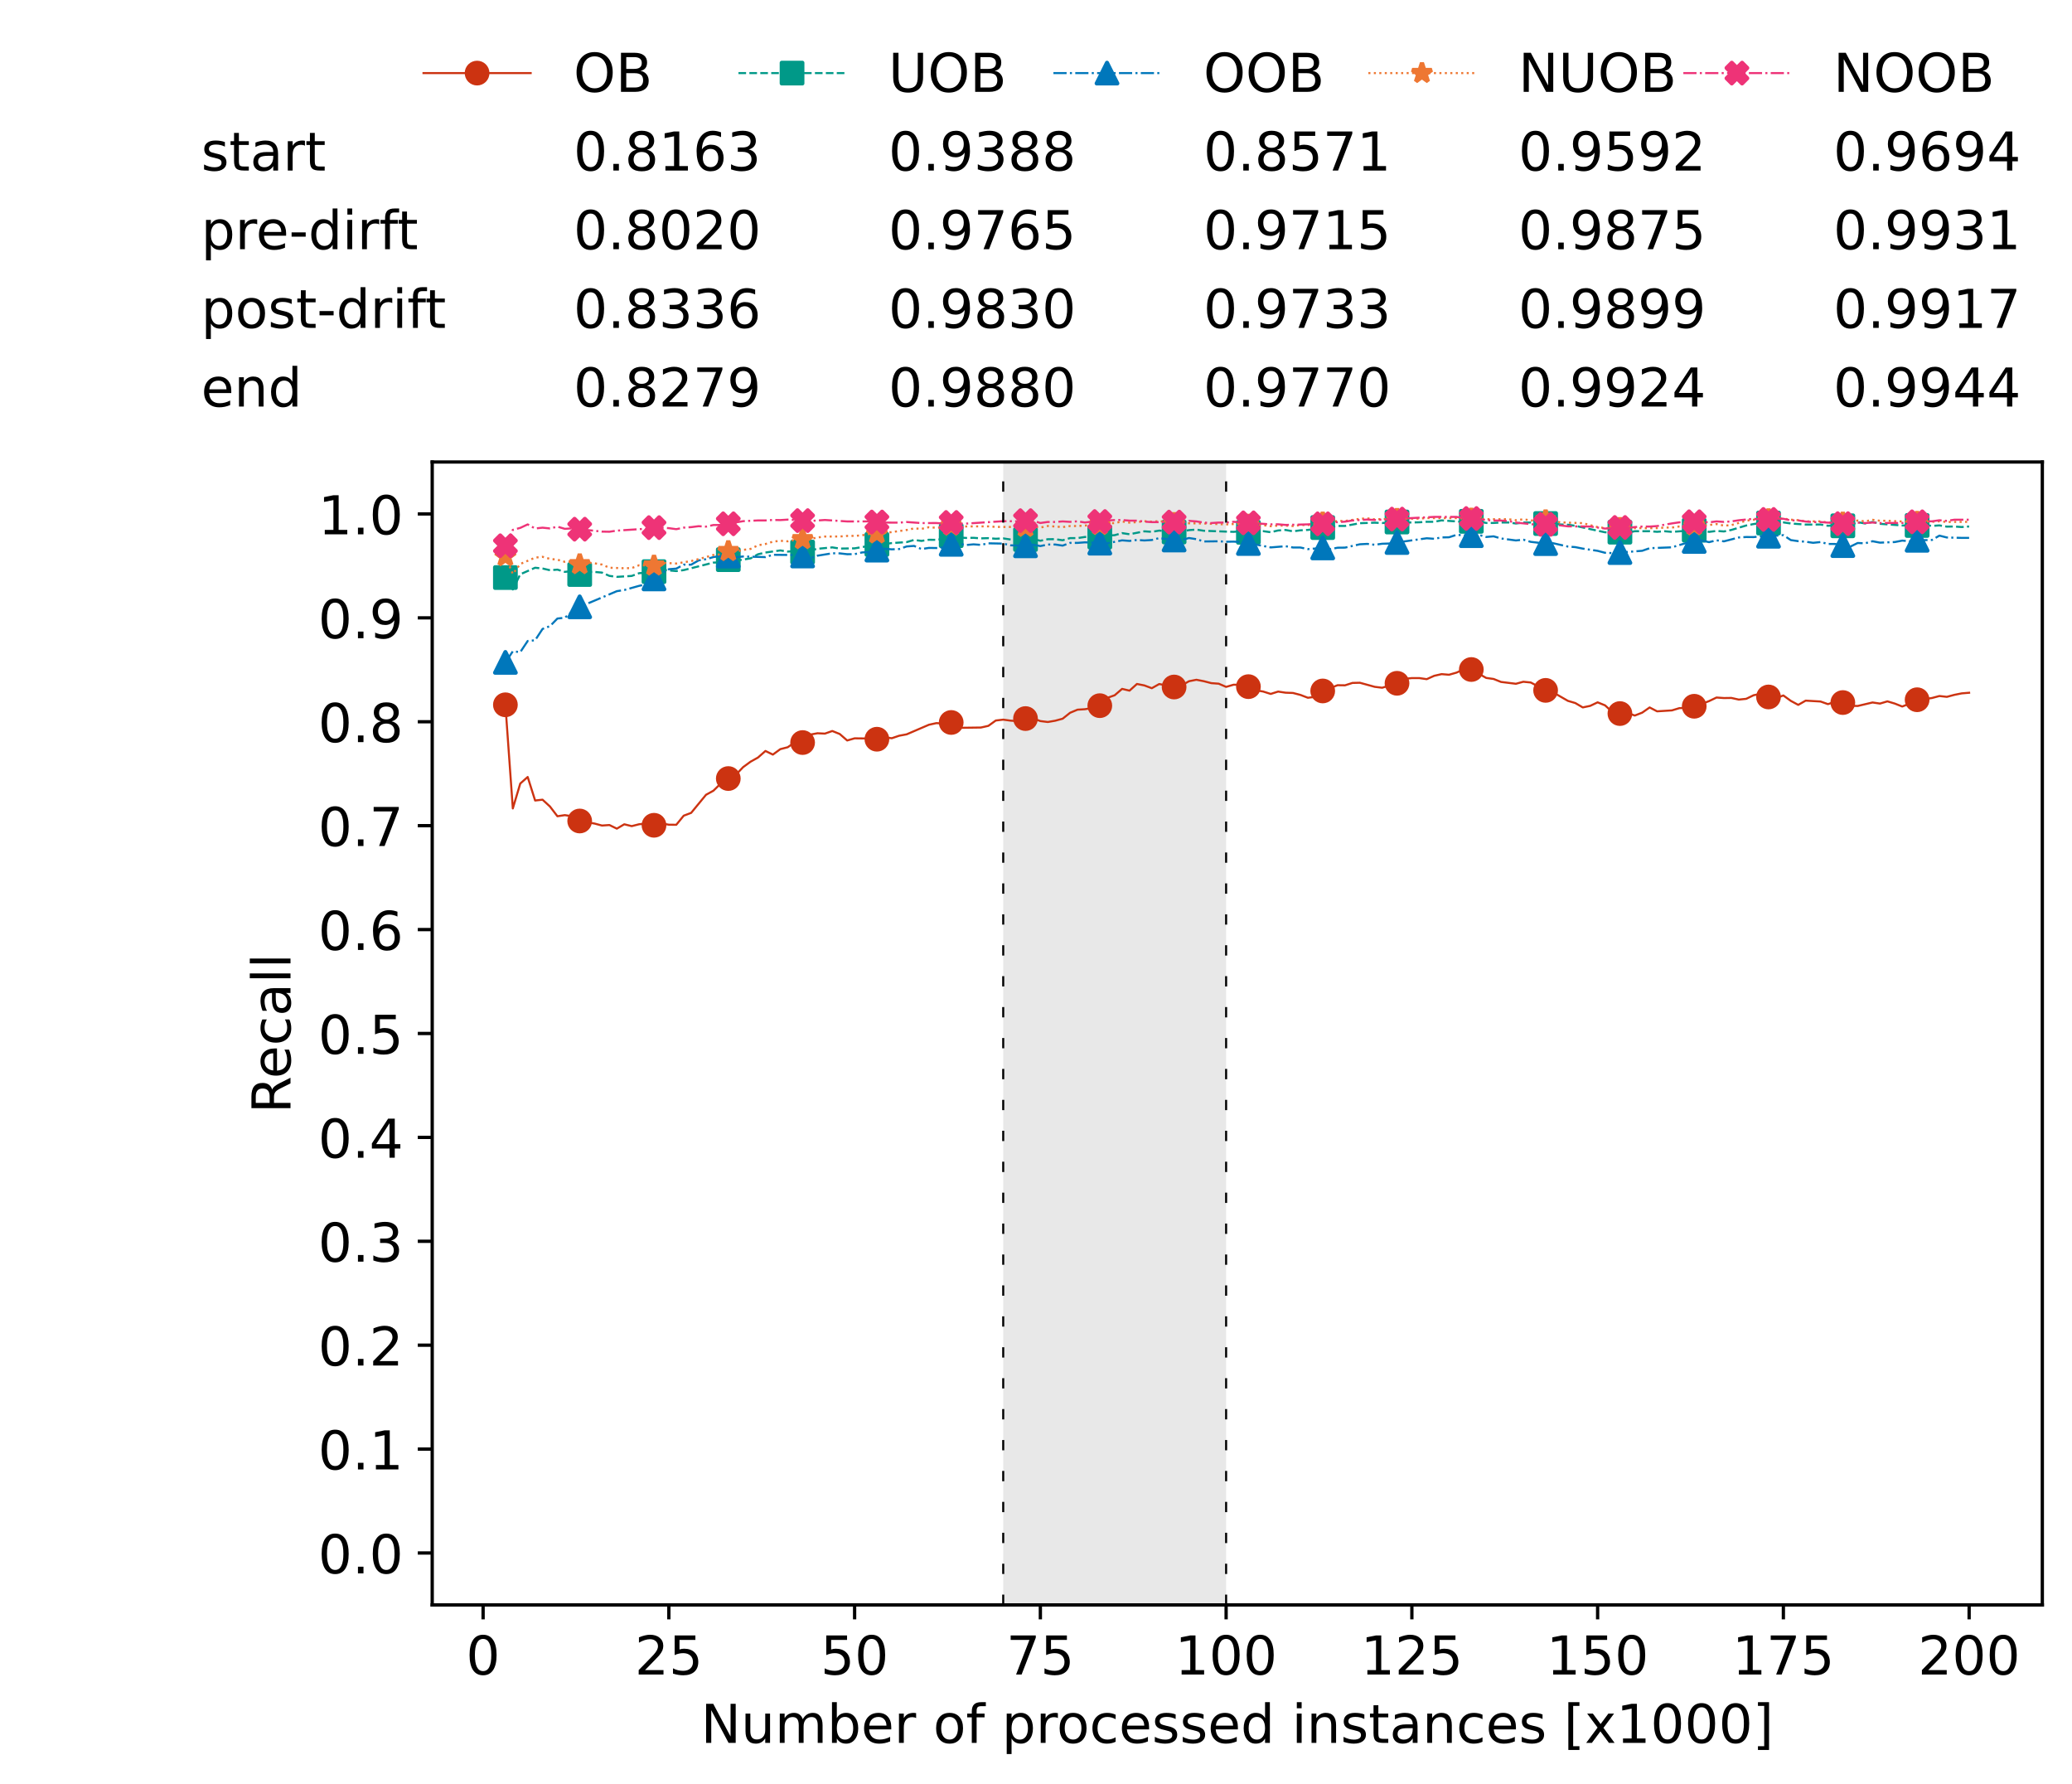 <?xml version="1.0" encoding="utf-8" standalone="no"?>
<!DOCTYPE svg PUBLIC "-//W3C//DTD SVG 1.1//EN"
  "http://www.w3.org/Graphics/SVG/1.1/DTD/svg11.dtd">
<!-- Created with matplotlib (https://matplotlib.org/) -->
<svg height="432.615pt" version="1.1" viewBox="0 0 502.65 432.615" width="502.65pt" xmlns="http://www.w3.org/2000/svg" xmlns:xlink="http://www.w3.org/1999/xlink">
 <defs>
  <style type="text/css">*{stroke-linecap:butt;stroke-linejoin:round;}</style>
 </defs>
 <g id="figure_1">
  <g id="patch_1">
   <path d="M 0 432.615 
L 502.65 432.615 
L 502.65 0 
L 0 0 
z
" style="fill:#ffffff;"/>
  </g>
  <g id="axes_1">
   <g id="patch_2">
    <path d="M 104.85 389.252 
L 495.45 389.252 
L 495.45 112.052 
L 104.85 112.052 
z
" style="fill:#ffffff;"/>
   </g>
   <g id="patch_3">
    <path clip-path="url(#p0d4cdedf53)" d="M 297.446 389.252 
L 297.446 112.052 
L 243.372 112.052 
L 243.372 389.252 
z
" style="fill:#d3d3d3;opacity:0.5;"/>
   </g>
   <g id="matplotlib.axis_1">
    <g id="xtick_1">
     <g id="line2d_1">
      <defs>
       <path d="M 0 0 
L 0 3.5 
" id="m0ced1b099a" style="stroke:#000000;stroke-width:0.8;"/>
      </defs>
      <g>
       <use style="stroke:#000000;stroke-width:0.8;" x="117.197" xlink:href="#m0ced1b099a" y="389.252"/>
      </g>
     </g>
     <g id="text_1">
      <!-- 0 -->
      <g transform="translate(113.061 406.13)scale(0.13 -0.13)">
       <defs>
        <path d="M 31.781 66.406 
Q 24.172 66.406 20.328 58.906 
Q 16.5 51.422 16.5 36.375 
Q 16.5 21.391 20.328 13.891 
Q 24.172 6.391 31.781 6.391 
Q 39.453 6.391 43.281 13.891 
Q 47.125 21.391 47.125 36.375 
Q 47.125 51.422 43.281 58.906 
Q 39.453 66.406 31.781 66.406 
z
M 31.781 74.219 
Q 44.047 74.219 50.516 64.516 
Q 56.984 54.828 56.984 36.375 
Q 56.984 17.969 50.516 8.266 
Q 44.047 -1.422 31.781 -1.422 
Q 19.531 -1.422 13.062 8.266 
Q 6.594 17.969 6.594 36.375 
Q 6.594 54.828 13.062 64.516 
Q 19.531 74.219 31.781 74.219 
z
" id="DejaVuSans-48"/>
       </defs>
       <use xlink:href="#DejaVuSans-48"/>
      </g>
     </g>
    </g>
    <g id="xtick_2">
     <g id="line2d_2">
      <g>
       <use style="stroke:#000000;stroke-width:0.8;" x="162.259" xlink:href="#m0ced1b099a" y="389.252"/>
      </g>
     </g>
     <g id="text_2">
      <!-- 25 -->
      <g transform="translate(153.988 406.13)scale(0.13 -0.13)">
       <defs>
        <path d="M 19.188 8.297 
L 53.609 8.297 
L 53.609 0 
L 7.328 0 
L 7.328 8.297 
Q 12.938 14.109 22.625 23.891 
Q 32.328 33.688 34.812 36.531 
Q 39.547 41.844 41.422 45.531 
Q 43.312 49.219 43.312 52.781 
Q 43.312 58.594 39.234 62.25 
Q 35.156 65.922 28.609 65.922 
Q 23.969 65.922 18.812 64.312 
Q 13.672 62.703 7.812 59.422 
L 7.812 69.391 
Q 13.766 71.781 18.938 73 
Q 24.125 74.219 28.422 74.219 
Q 39.75 74.219 46.484 68.547 
Q 53.219 62.891 53.219 53.422 
Q 53.219 48.922 51.531 44.891 
Q 49.859 40.875 45.406 35.406 
Q 44.188 33.984 37.641 27.219 
Q 31.109 20.453 19.188 8.297 
z
" id="DejaVuSans-50"/>
        <path d="M 10.797 72.906 
L 49.516 72.906 
L 49.516 64.594 
L 19.828 64.594 
L 19.828 46.734 
Q 21.969 47.469 24.109 47.828 
Q 26.266 48.188 28.422 48.188 
Q 40.625 48.188 47.75 41.5 
Q 54.891 34.812 54.891 23.391 
Q 54.891 11.625 47.562 5.094 
Q 40.234 -1.422 26.906 -1.422 
Q 22.312 -1.422 17.547 -0.641 
Q 12.797 0.141 7.719 1.703 
L 7.719 11.625 
Q 12.109 9.234 16.797 8.062 
Q 21.484 6.891 26.703 6.891 
Q 35.156 6.891 40.078 11.328 
Q 45.016 15.766 45.016 23.391 
Q 45.016 31 40.078 35.438 
Q 35.156 39.891 26.703 39.891 
Q 22.75 39.891 18.812 39.016 
Q 14.891 38.141 10.797 36.281 
z
" id="DejaVuSans-53"/>
       </defs>
       <use xlink:href="#DejaVuSans-50"/>
       <use x="63.623" xlink:href="#DejaVuSans-53"/>
      </g>
     </g>
    </g>
    <g id="xtick_3">
     <g id="line2d_3">
      <g>
       <use style="stroke:#000000;stroke-width:0.8;" x="207.322" xlink:href="#m0ced1b099a" y="389.252"/>
      </g>
     </g>
     <g id="text_3">
      <!-- 50 -->
      <g transform="translate(199.05 406.13)scale(0.13 -0.13)">
       <use xlink:href="#DejaVuSans-53"/>
       <use x="63.623" xlink:href="#DejaVuSans-48"/>
      </g>
     </g>
    </g>
    <g id="xtick_4">
     <g id="line2d_4">
      <g>
       <use style="stroke:#000000;stroke-width:0.8;" x="252.384" xlink:href="#m0ced1b099a" y="389.252"/>
      </g>
     </g>
     <g id="text_4">
      <!-- 75 -->
      <g transform="translate(244.113 406.13)scale(0.13 -0.13)">
       <defs>
        <path d="M 8.203 72.906 
L 55.078 72.906 
L 55.078 68.703 
L 28.609 0 
L 18.312 0 
L 43.219 64.594 
L 8.203 64.594 
z
" id="DejaVuSans-55"/>
       </defs>
       <use xlink:href="#DejaVuSans-55"/>
       <use x="63.623" xlink:href="#DejaVuSans-53"/>
      </g>
     </g>
    </g>
    <g id="xtick_5">
     <g id="line2d_5">
      <g>
       <use style="stroke:#000000;stroke-width:0.8;" x="297.446" xlink:href="#m0ced1b099a" y="389.252"/>
      </g>
     </g>
     <g id="text_5">
      <!-- 100 -->
      <g transform="translate(285.039 406.13)scale(0.13 -0.13)">
       <defs>
        <path d="M 12.406 8.297 
L 28.516 8.297 
L 28.516 63.922 
L 10.984 60.406 
L 10.984 69.391 
L 28.422 72.906 
L 38.281 72.906 
L 38.281 8.297 
L 54.391 8.297 
L 54.391 0 
L 12.406 0 
z
" id="DejaVuSans-49"/>
       </defs>
       <use xlink:href="#DejaVuSans-49"/>
       <use x="63.623" xlink:href="#DejaVuSans-48"/>
       <use x="127.246" xlink:href="#DejaVuSans-48"/>
      </g>
     </g>
    </g>
    <g id="xtick_6">
     <g id="line2d_6">
      <g>
       <use style="stroke:#000000;stroke-width:0.8;" x="342.509" xlink:href="#m0ced1b099a" y="389.252"/>
      </g>
     </g>
     <g id="text_6">
      <!-- 125 -->
      <g transform="translate(330.102 406.13)scale(0.13 -0.13)">
       <use xlink:href="#DejaVuSans-49"/>
       <use x="63.623" xlink:href="#DejaVuSans-50"/>
       <use x="127.246" xlink:href="#DejaVuSans-53"/>
      </g>
     </g>
    </g>
    <g id="xtick_7">
     <g id="line2d_7">
      <g>
       <use style="stroke:#000000;stroke-width:0.8;" x="387.571" xlink:href="#m0ced1b099a" y="389.252"/>
      </g>
     </g>
     <g id="text_7">
      <!-- 150 -->
      <g transform="translate(375.164 406.13)scale(0.13 -0.13)">
       <use xlink:href="#DejaVuSans-49"/>
       <use x="63.623" xlink:href="#DejaVuSans-53"/>
       <use x="127.246" xlink:href="#DejaVuSans-48"/>
      </g>
     </g>
    </g>
    <g id="xtick_8">
     <g id="line2d_8">
      <g>
       <use style="stroke:#000000;stroke-width:0.8;" x="432.633" xlink:href="#m0ced1b099a" y="389.252"/>
      </g>
     </g>
     <g id="text_8">
      <!-- 175 -->
      <g transform="translate(420.226 406.13)scale(0.13 -0.13)">
       <use xlink:href="#DejaVuSans-49"/>
       <use x="63.623" xlink:href="#DejaVuSans-55"/>
       <use x="127.246" xlink:href="#DejaVuSans-53"/>
      </g>
     </g>
    </g>
    <g id="xtick_9">
     <g id="line2d_9">
      <g>
       <use style="stroke:#000000;stroke-width:0.8;" x="477.695" xlink:href="#m0ced1b099a" y="389.252"/>
      </g>
     </g>
     <g id="text_9">
      <!-- 200 -->
      <g transform="translate(465.289 406.13)scale(0.13 -0.13)">
       <use xlink:href="#DejaVuSans-50"/>
       <use x="63.623" xlink:href="#DejaVuSans-48"/>
       <use x="127.246" xlink:href="#DejaVuSans-48"/>
      </g>
     </g>
    </g>
    <g id="text_10">
     <!-- Number of processed instances [x1000] -->
     <g transform="translate(170.025 422.711)scale(0.13 -0.13)">
      <defs>
       <path d="M 9.812 72.906 
L 23.094 72.906 
L 55.422 11.922 
L 55.422 72.906 
L 64.984 72.906 
L 64.984 0 
L 51.703 0 
L 19.391 60.984 
L 19.391 0 
L 9.812 0 
z
" id="DejaVuSans-78"/>
       <path d="M 8.5 21.578 
L 8.5 54.688 
L 17.484 54.688 
L 17.484 21.922 
Q 17.484 14.156 20.5 10.266 
Q 23.531 6.391 29.594 6.391 
Q 36.859 6.391 41.078 11.031 
Q 45.312 15.672 45.312 23.688 
L 45.312 54.688 
L 54.297 54.688 
L 54.297 0 
L 45.312 0 
L 45.312 8.406 
Q 42.047 3.422 37.719 1 
Q 33.406 -1.422 27.688 -1.422 
Q 18.266 -1.422 13.375 4.438 
Q 8.5 10.297 8.5 21.578 
z
M 31.109 56 
z
" id="DejaVuSans-117"/>
       <path d="M 52 44.188 
Q 55.375 50.25 60.062 53.125 
Q 64.75 56 71.094 56 
Q 79.641 56 84.281 50.016 
Q 88.922 44.047 88.922 33.016 
L 88.922 0 
L 79.891 0 
L 79.891 32.719 
Q 79.891 40.578 77.094 44.375 
Q 74.312 48.188 68.609 48.188 
Q 61.625 48.188 57.562 43.547 
Q 53.516 38.922 53.516 30.906 
L 53.516 0 
L 44.484 0 
L 44.484 32.719 
Q 44.484 40.625 41.703 44.406 
Q 38.922 48.188 33.109 48.188 
Q 26.219 48.188 22.156 43.531 
Q 18.109 38.875 18.109 30.906 
L 18.109 0 
L 9.078 0 
L 9.078 54.688 
L 18.109 54.688 
L 18.109 46.188 
Q 21.188 51.219 25.484 53.609 
Q 29.781 56 35.688 56 
Q 41.656 56 45.828 52.969 
Q 50 49.953 52 44.188 
z
" id="DejaVuSans-109"/>
       <path d="M 48.688 27.297 
Q 48.688 37.203 44.609 42.844 
Q 40.531 48.484 33.406 48.484 
Q 26.266 48.484 22.188 42.844 
Q 18.109 37.203 18.109 27.297 
Q 18.109 17.391 22.188 11.75 
Q 26.266 6.109 33.406 6.109 
Q 40.531 6.109 44.609 11.75 
Q 48.688 17.391 48.688 27.297 
z
M 18.109 46.391 
Q 20.953 51.266 25.266 53.625 
Q 29.594 56 35.594 56 
Q 45.562 56 51.781 48.094 
Q 58.016 40.188 58.016 27.297 
Q 58.016 14.406 51.781 6.484 
Q 45.562 -1.422 35.594 -1.422 
Q 29.594 -1.422 25.266 0.953 
Q 20.953 3.328 18.109 8.203 
L 18.109 0 
L 9.078 0 
L 9.078 75.984 
L 18.109 75.984 
z
" id="DejaVuSans-98"/>
       <path d="M 56.203 29.594 
L 56.203 25.203 
L 14.891 25.203 
Q 15.484 15.922 20.484 11.062 
Q 25.484 6.203 34.422 6.203 
Q 39.594 6.203 44.453 7.469 
Q 49.312 8.734 54.109 11.281 
L 54.109 2.781 
Q 49.266 0.734 44.188 -0.344 
Q 39.109 -1.422 33.891 -1.422 
Q 20.797 -1.422 13.156 6.188 
Q 5.516 13.812 5.516 26.812 
Q 5.516 40.234 12.766 48.109 
Q 20.016 56 32.328 56 
Q 43.359 56 49.781 48.891 
Q 56.203 41.797 56.203 29.594 
z
M 47.219 32.234 
Q 47.125 39.594 43.094 43.984 
Q 39.062 48.391 32.422 48.391 
Q 24.906 48.391 20.391 44.141 
Q 15.875 39.891 15.188 32.172 
z
" id="DejaVuSans-101"/>
       <path d="M 41.109 46.297 
Q 39.594 47.172 37.812 47.578 
Q 36.031 48 33.891 48 
Q 26.266 48 22.188 43.047 
Q 18.109 38.094 18.109 28.812 
L 18.109 0 
L 9.078 0 
L 9.078 54.688 
L 18.109 54.688 
L 18.109 46.188 
Q 20.953 51.172 25.484 53.578 
Q 30.031 56 36.531 56 
Q 37.453 56 38.578 55.875 
Q 39.703 55.766 41.062 55.516 
z
" id="DejaVuSans-114"/>
       <path id="DejaVuSans-32"/>
       <path d="M 30.609 48.391 
Q 23.391 48.391 19.188 42.75 
Q 14.984 37.109 14.984 27.297 
Q 14.984 17.484 19.156 11.844 
Q 23.344 6.203 30.609 6.203 
Q 37.797 6.203 41.984 11.859 
Q 46.188 17.531 46.188 27.297 
Q 46.188 37.016 41.984 42.703 
Q 37.797 48.391 30.609 48.391 
z
M 30.609 56 
Q 42.328 56 49.016 48.375 
Q 55.719 40.766 55.719 27.297 
Q 55.719 13.875 49.016 6.219 
Q 42.328 -1.422 30.609 -1.422 
Q 18.844 -1.422 12.172 6.219 
Q 5.516 13.875 5.516 27.297 
Q 5.516 40.766 12.172 48.375 
Q 18.844 56 30.609 56 
z
" id="DejaVuSans-111"/>
       <path d="M 37.109 75.984 
L 37.109 68.5 
L 28.516 68.5 
Q 23.688 68.5 21.797 66.547 
Q 19.922 64.594 19.922 59.516 
L 19.922 54.688 
L 34.719 54.688 
L 34.719 47.703 
L 19.922 47.703 
L 19.922 0 
L 10.891 0 
L 10.891 47.703 
L 2.297 47.703 
L 2.297 54.688 
L 10.891 54.688 
L 10.891 58.5 
Q 10.891 67.625 15.141 71.797 
Q 19.391 75.984 28.609 75.984 
z
" id="DejaVuSans-102"/>
       <path d="M 18.109 8.203 
L 18.109 -20.797 
L 9.078 -20.797 
L 9.078 54.688 
L 18.109 54.688 
L 18.109 46.391 
Q 20.953 51.266 25.266 53.625 
Q 29.594 56 35.594 56 
Q 45.562 56 51.781 48.094 
Q 58.016 40.188 58.016 27.297 
Q 58.016 14.406 51.781 6.484 
Q 45.562 -1.422 35.594 -1.422 
Q 29.594 -1.422 25.266 0.953 
Q 20.953 3.328 18.109 8.203 
z
M 48.688 27.297 
Q 48.688 37.203 44.609 42.844 
Q 40.531 48.484 33.406 48.484 
Q 26.266 48.484 22.188 42.844 
Q 18.109 37.203 18.109 27.297 
Q 18.109 17.391 22.188 11.75 
Q 26.266 6.109 33.406 6.109 
Q 40.531 6.109 44.609 11.75 
Q 48.688 17.391 48.688 27.297 
z
" id="DejaVuSans-112"/>
       <path d="M 48.781 52.594 
L 48.781 44.188 
Q 44.969 46.297 41.141 47.344 
Q 37.312 48.391 33.406 48.391 
Q 24.656 48.391 19.812 42.844 
Q 14.984 37.312 14.984 27.297 
Q 14.984 17.281 19.812 11.734 
Q 24.656 6.203 33.406 6.203 
Q 37.312 6.203 41.141 7.25 
Q 44.969 8.297 48.781 10.406 
L 48.781 2.094 
Q 45.016 0.344 40.984 -0.531 
Q 36.969 -1.422 32.422 -1.422 
Q 20.062 -1.422 12.781 6.344 
Q 5.516 14.109 5.516 27.297 
Q 5.516 40.672 12.859 48.328 
Q 20.219 56 33.016 56 
Q 37.156 56 41.109 55.141 
Q 45.062 54.297 48.781 52.594 
z
" id="DejaVuSans-99"/>
       <path d="M 44.281 53.078 
L 44.281 44.578 
Q 40.484 46.531 36.375 47.5 
Q 32.281 48.484 27.875 48.484 
Q 21.188 48.484 17.844 46.438 
Q 14.5 44.391 14.5 40.281 
Q 14.5 37.156 16.891 35.375 
Q 19.281 33.594 26.516 31.984 
L 29.594 31.297 
Q 39.156 29.25 43.188 25.516 
Q 47.219 21.781 47.219 15.094 
Q 47.219 7.469 41.188 3.016 
Q 35.156 -1.422 24.609 -1.422 
Q 20.219 -1.422 15.453 -0.562 
Q 10.688 0.297 5.422 2 
L 5.422 11.281 
Q 10.406 8.688 15.234 7.391 
Q 20.062 6.109 24.812 6.109 
Q 31.156 6.109 34.562 8.281 
Q 37.984 10.453 37.984 14.406 
Q 37.984 18.062 35.516 20.016 
Q 33.062 21.969 24.703 23.781 
L 21.578 24.516 
Q 13.234 26.266 9.516 29.906 
Q 5.812 33.547 5.812 39.891 
Q 5.812 47.609 11.281 51.797 
Q 16.75 56 26.812 56 
Q 31.781 56 36.172 55.266 
Q 40.578 54.547 44.281 53.078 
z
" id="DejaVuSans-115"/>
       <path d="M 45.406 46.391 
L 45.406 75.984 
L 54.391 75.984 
L 54.391 0 
L 45.406 0 
L 45.406 8.203 
Q 42.578 3.328 38.25 0.953 
Q 33.938 -1.422 27.875 -1.422 
Q 17.969 -1.422 11.734 6.484 
Q 5.516 14.406 5.516 27.297 
Q 5.516 40.188 11.734 48.094 
Q 17.969 56 27.875 56 
Q 33.938 56 38.25 53.625 
Q 42.578 51.266 45.406 46.391 
z
M 14.797 27.297 
Q 14.797 17.391 18.875 11.75 
Q 22.953 6.109 30.078 6.109 
Q 37.203 6.109 41.297 11.75 
Q 45.406 17.391 45.406 27.297 
Q 45.406 37.203 41.297 42.844 
Q 37.203 48.484 30.078 48.484 
Q 22.953 48.484 18.875 42.844 
Q 14.797 37.203 14.797 27.297 
z
" id="DejaVuSans-100"/>
       <path d="M 9.422 54.688 
L 18.406 54.688 
L 18.406 0 
L 9.422 0 
z
M 9.422 75.984 
L 18.406 75.984 
L 18.406 64.594 
L 9.422 64.594 
z
" id="DejaVuSans-105"/>
       <path d="M 54.891 33.016 
L 54.891 0 
L 45.906 0 
L 45.906 32.719 
Q 45.906 40.484 42.875 44.328 
Q 39.844 48.188 33.797 48.188 
Q 26.516 48.188 22.312 43.547 
Q 18.109 38.922 18.109 30.906 
L 18.109 0 
L 9.078 0 
L 9.078 54.688 
L 18.109 54.688 
L 18.109 46.188 
Q 21.344 51.125 25.703 53.562 
Q 30.078 56 35.797 56 
Q 45.219 56 50.047 50.172 
Q 54.891 44.344 54.891 33.016 
z
" id="DejaVuSans-110"/>
       <path d="M 18.312 70.219 
L 18.312 54.688 
L 36.812 54.688 
L 36.812 47.703 
L 18.312 47.703 
L 18.312 18.016 
Q 18.312 11.328 20.141 9.422 
Q 21.969 7.516 27.594 7.516 
L 36.812 7.516 
L 36.812 0 
L 27.594 0 
Q 17.188 0 13.234 3.875 
Q 9.281 7.766 9.281 18.016 
L 9.281 47.703 
L 2.688 47.703 
L 2.688 54.688 
L 9.281 54.688 
L 9.281 70.219 
z
" id="DejaVuSans-116"/>
       <path d="M 34.281 27.484 
Q 23.391 27.484 19.188 25 
Q 14.984 22.516 14.984 16.5 
Q 14.984 11.719 18.141 8.906 
Q 21.297 6.109 26.703 6.109 
Q 34.188 6.109 38.703 11.406 
Q 43.219 16.703 43.219 25.484 
L 43.219 27.484 
z
M 52.203 31.203 
L 52.203 0 
L 43.219 0 
L 43.219 8.297 
Q 40.141 3.328 35.547 0.953 
Q 30.953 -1.422 24.312 -1.422 
Q 15.922 -1.422 10.953 3.297 
Q 6 8.016 6 15.922 
Q 6 25.141 12.172 29.828 
Q 18.359 34.516 30.609 34.516 
L 43.219 34.516 
L 43.219 35.406 
Q 43.219 41.609 39.141 45 
Q 35.062 48.391 27.688 48.391 
Q 23 48.391 18.547 47.266 
Q 14.109 46.141 10.016 43.891 
L 10.016 52.203 
Q 14.938 54.109 19.578 55.047 
Q 24.219 56 28.609 56 
Q 40.484 56 46.344 49.844 
Q 52.203 43.703 52.203 31.203 
z
" id="DejaVuSans-97"/>
       <path d="M 8.594 75.984 
L 29.297 75.984 
L 29.297 69 
L 17.578 69 
L 17.578 -6.203 
L 29.297 -6.203 
L 29.297 -13.188 
L 8.594 -13.188 
z
" id="DejaVuSans-91"/>
       <path d="M 54.891 54.688 
L 35.109 28.078 
L 55.906 0 
L 45.312 0 
L 29.391 21.484 
L 13.484 0 
L 2.875 0 
L 24.125 28.609 
L 4.688 54.688 
L 15.281 54.688 
L 29.781 35.203 
L 44.281 54.688 
z
" id="DejaVuSans-120"/>
       <path d="M 30.422 75.984 
L 30.422 -13.188 
L 9.719 -13.188 
L 9.719 -6.203 
L 21.391 -6.203 
L 21.391 69 
L 9.719 69 
L 9.719 75.984 
z
" id="DejaVuSans-93"/>
      </defs>
      <use xlink:href="#DejaVuSans-78"/>
      <use x="74.805" xlink:href="#DejaVuSans-117"/>
      <use x="138.184" xlink:href="#DejaVuSans-109"/>
      <use x="235.596" xlink:href="#DejaVuSans-98"/>
      <use x="299.072" xlink:href="#DejaVuSans-101"/>
      <use x="360.596" xlink:href="#DejaVuSans-114"/>
      <use x="401.709" xlink:href="#DejaVuSans-32"/>
      <use x="433.496" xlink:href="#DejaVuSans-111"/>
      <use x="494.678" xlink:href="#DejaVuSans-102"/>
      <use x="529.883" xlink:href="#DejaVuSans-32"/>
      <use x="561.67" xlink:href="#DejaVuSans-112"/>
      <use x="625.146" xlink:href="#DejaVuSans-114"/>
      <use x="664.01" xlink:href="#DejaVuSans-111"/>
      <use x="725.191" xlink:href="#DejaVuSans-99"/>
      <use x="780.172" xlink:href="#DejaVuSans-101"/>
      <use x="841.695" xlink:href="#DejaVuSans-115"/>
      <use x="893.795" xlink:href="#DejaVuSans-115"/>
      <use x="945.895" xlink:href="#DejaVuSans-101"/>
      <use x="1007.418" xlink:href="#DejaVuSans-100"/>
      <use x="1070.895" xlink:href="#DejaVuSans-32"/>
      <use x="1102.682" xlink:href="#DejaVuSans-105"/>
      <use x="1130.465" xlink:href="#DejaVuSans-110"/>
      <use x="1193.844" xlink:href="#DejaVuSans-115"/>
      <use x="1245.943" xlink:href="#DejaVuSans-116"/>
      <use x="1285.152" xlink:href="#DejaVuSans-97"/>
      <use x="1346.432" xlink:href="#DejaVuSans-110"/>
      <use x="1409.811" xlink:href="#DejaVuSans-99"/>
      <use x="1464.791" xlink:href="#DejaVuSans-101"/>
      <use x="1526.314" xlink:href="#DejaVuSans-115"/>
      <use x="1578.414" xlink:href="#DejaVuSans-32"/>
      <use x="1610.201" xlink:href="#DejaVuSans-91"/>
      <use x="1649.215" xlink:href="#DejaVuSans-120"/>
      <use x="1708.395" xlink:href="#DejaVuSans-49"/>
      <use x="1772.018" xlink:href="#DejaVuSans-48"/>
      <use x="1835.641" xlink:href="#DejaVuSans-48"/>
      <use x="1899.264" xlink:href="#DejaVuSans-48"/>
      <use x="1962.887" xlink:href="#DejaVuSans-93"/>
     </g>
    </g>
   </g>
   <g id="matplotlib.axis_2">
    <g id="ytick_1">
     <g id="line2d_10">
      <defs>
       <path d="M 0 0 
L -3.5 0 
" id="m68e15b9c38" style="stroke:#000000;stroke-width:0.8;"/>
      </defs>
      <g>
       <use style="stroke:#000000;stroke-width:0.8;" x="104.85" xlink:href="#m68e15b9c38" y="376.652"/>
      </g>
     </g>
     <g id="text_11">
      <!-- 0.0 -->
      <g transform="translate(77.176 381.591)scale(0.13 -0.13)">
       <defs>
        <path d="M 10.688 12.406 
L 21 12.406 
L 21 0 
L 10.688 0 
z
" id="DejaVuSans-46"/>
       </defs>
       <use xlink:href="#DejaVuSans-48"/>
       <use x="63.623" xlink:href="#DejaVuSans-46"/>
       <use x="95.41" xlink:href="#DejaVuSans-48"/>
      </g>
     </g>
    </g>
    <g id="ytick_2">
     <g id="line2d_11">
      <g>
       <use style="stroke:#000000;stroke-width:0.8;" x="104.85" xlink:href="#m68e15b9c38" y="351.452"/>
      </g>
     </g>
     <g id="text_12">
      <!-- 0.1 -->
      <g transform="translate(77.176 356.391)scale(0.13 -0.13)">
       <use xlink:href="#DejaVuSans-48"/>
       <use x="63.623" xlink:href="#DejaVuSans-46"/>
       <use x="95.41" xlink:href="#DejaVuSans-49"/>
      </g>
     </g>
    </g>
    <g id="ytick_3">
     <g id="line2d_12">
      <g>
       <use style="stroke:#000000;stroke-width:0.8;" x="104.85" xlink:href="#m68e15b9c38" y="326.252"/>
      </g>
     </g>
     <g id="text_13">
      <!-- 0.2 -->
      <g transform="translate(77.176 331.191)scale(0.13 -0.13)">
       <use xlink:href="#DejaVuSans-48"/>
       <use x="63.623" xlink:href="#DejaVuSans-46"/>
       <use x="95.41" xlink:href="#DejaVuSans-50"/>
      </g>
     </g>
    </g>
    <g id="ytick_4">
     <g id="line2d_13">
      <g>
       <use style="stroke:#000000;stroke-width:0.8;" x="104.85" xlink:href="#m68e15b9c38" y="301.052"/>
      </g>
     </g>
     <g id="text_14">
      <!-- 0.3 -->
      <g transform="translate(77.176 305.991)scale(0.13 -0.13)">
       <defs>
        <path d="M 40.578 39.312 
Q 47.656 37.797 51.625 33 
Q 55.609 28.219 55.609 21.188 
Q 55.609 10.406 48.188 4.484 
Q 40.766 -1.422 27.094 -1.422 
Q 22.516 -1.422 17.656 -0.516 
Q 12.797 0.391 7.625 2.203 
L 7.625 11.719 
Q 11.719 9.328 16.594 8.109 
Q 21.484 6.891 26.812 6.891 
Q 36.078 6.891 40.938 10.547 
Q 45.797 14.203 45.797 21.188 
Q 45.797 27.641 41.281 31.266 
Q 36.766 34.906 28.719 34.906 
L 20.219 34.906 
L 20.219 43.016 
L 29.109 43.016 
Q 36.375 43.016 40.234 45.922 
Q 44.094 48.828 44.094 54.297 
Q 44.094 59.906 40.109 62.906 
Q 36.141 65.922 28.719 65.922 
Q 24.656 65.922 20.016 65.031 
Q 15.375 64.156 9.812 62.312 
L 9.812 71.094 
Q 15.438 72.656 20.344 73.438 
Q 25.25 74.219 29.594 74.219 
Q 40.828 74.219 47.359 69.109 
Q 53.906 64.016 53.906 55.328 
Q 53.906 49.266 50.438 45.094 
Q 46.969 40.922 40.578 39.312 
z
" id="DejaVuSans-51"/>
       </defs>
       <use xlink:href="#DejaVuSans-48"/>
       <use x="63.623" xlink:href="#DejaVuSans-46"/>
       <use x="95.41" xlink:href="#DejaVuSans-51"/>
      </g>
     </g>
    </g>
    <g id="ytick_5">
     <g id="line2d_14">
      <g>
       <use style="stroke:#000000;stroke-width:0.8;" x="104.85" xlink:href="#m68e15b9c38" y="275.852"/>
      </g>
     </g>
     <g id="text_15">
      <!-- 0.4 -->
      <g transform="translate(77.176 280.791)scale(0.13 -0.13)">
       <defs>
        <path d="M 37.797 64.312 
L 12.891 25.391 
L 37.797 25.391 
z
M 35.203 72.906 
L 47.609 72.906 
L 47.609 25.391 
L 58.016 25.391 
L 58.016 17.188 
L 47.609 17.188 
L 47.609 0 
L 37.797 0 
L 37.797 17.188 
L 4.891 17.188 
L 4.891 26.703 
z
" id="DejaVuSans-52"/>
       </defs>
       <use xlink:href="#DejaVuSans-48"/>
       <use x="63.623" xlink:href="#DejaVuSans-46"/>
       <use x="95.41" xlink:href="#DejaVuSans-52"/>
      </g>
     </g>
    </g>
    <g id="ytick_6">
     <g id="line2d_15">
      <g>
       <use style="stroke:#000000;stroke-width:0.8;" x="104.85" xlink:href="#m68e15b9c38" y="250.652"/>
      </g>
     </g>
     <g id="text_16">
      <!-- 0.5 -->
      <g transform="translate(77.176 255.591)scale(0.13 -0.13)">
       <use xlink:href="#DejaVuSans-48"/>
       <use x="63.623" xlink:href="#DejaVuSans-46"/>
       <use x="95.41" xlink:href="#DejaVuSans-53"/>
      </g>
     </g>
    </g>
    <g id="ytick_7">
     <g id="line2d_16">
      <g>
       <use style="stroke:#000000;stroke-width:0.8;" x="104.85" xlink:href="#m68e15b9c38" y="225.452"/>
      </g>
     </g>
     <g id="text_17">
      <!-- 0.6 -->
      <g transform="translate(77.176 230.391)scale(0.13 -0.13)">
       <defs>
        <path d="M 33.016 40.375 
Q 26.375 40.375 22.484 35.828 
Q 18.609 31.297 18.609 23.391 
Q 18.609 15.531 22.484 10.953 
Q 26.375 6.391 33.016 6.391 
Q 39.656 6.391 43.531 10.953 
Q 47.406 15.531 47.406 23.391 
Q 47.406 31.297 43.531 35.828 
Q 39.656 40.375 33.016 40.375 
z
M 52.594 71.297 
L 52.594 62.312 
Q 48.875 64.062 45.094 64.984 
Q 41.312 65.922 37.594 65.922 
Q 27.828 65.922 22.672 59.328 
Q 17.531 52.734 16.797 39.406 
Q 19.672 43.656 24.016 45.922 
Q 28.375 48.188 33.594 48.188 
Q 44.578 48.188 50.953 41.516 
Q 57.328 34.859 57.328 23.391 
Q 57.328 12.156 50.688 5.359 
Q 44.047 -1.422 33.016 -1.422 
Q 20.359 -1.422 13.672 8.266 
Q 6.984 17.969 6.984 36.375 
Q 6.984 53.656 15.188 63.938 
Q 23.391 74.219 37.203 74.219 
Q 40.922 74.219 44.703 73.484 
Q 48.484 72.75 52.594 71.297 
z
" id="DejaVuSans-54"/>
       </defs>
       <use xlink:href="#DejaVuSans-48"/>
       <use x="63.623" xlink:href="#DejaVuSans-46"/>
       <use x="95.41" xlink:href="#DejaVuSans-54"/>
      </g>
     </g>
    </g>
    <g id="ytick_8">
     <g id="line2d_17">
      <g>
       <use style="stroke:#000000;stroke-width:0.8;" x="104.85" xlink:href="#m68e15b9c38" y="200.252"/>
      </g>
     </g>
     <g id="text_18">
      <!-- 0.7 -->
      <g transform="translate(77.176 205.191)scale(0.13 -0.13)">
       <use xlink:href="#DejaVuSans-48"/>
       <use x="63.623" xlink:href="#DejaVuSans-46"/>
       <use x="95.41" xlink:href="#DejaVuSans-55"/>
      </g>
     </g>
    </g>
    <g id="ytick_9">
     <g id="line2d_18">
      <g>
       <use style="stroke:#000000;stroke-width:0.8;" x="104.85" xlink:href="#m68e15b9c38" y="175.052"/>
      </g>
     </g>
     <g id="text_19">
      <!-- 0.8 -->
      <g transform="translate(77.176 179.991)scale(0.13 -0.13)">
       <defs>
        <path d="M 31.781 34.625 
Q 24.75 34.625 20.719 30.859 
Q 16.703 27.094 16.703 20.516 
Q 16.703 13.922 20.719 10.156 
Q 24.75 6.391 31.781 6.391 
Q 38.812 6.391 42.859 10.172 
Q 46.922 13.969 46.922 20.516 
Q 46.922 27.094 42.891 30.859 
Q 38.875 34.625 31.781 34.625 
z
M 21.922 38.812 
Q 15.578 40.375 12.031 44.719 
Q 8.5 49.078 8.5 55.328 
Q 8.5 64.062 14.719 69.141 
Q 20.953 74.219 31.781 74.219 
Q 42.672 74.219 48.875 69.141 
Q 55.078 64.062 55.078 55.328 
Q 55.078 49.078 51.531 44.719 
Q 48 40.375 41.703 38.812 
Q 48.828 37.156 52.797 32.312 
Q 56.781 27.484 56.781 20.516 
Q 56.781 9.906 50.312 4.234 
Q 43.844 -1.422 31.781 -1.422 
Q 19.734 -1.422 13.25 4.234 
Q 6.781 9.906 6.781 20.516 
Q 6.781 27.484 10.781 32.312 
Q 14.797 37.156 21.922 38.812 
z
M 18.312 54.391 
Q 18.312 48.734 21.844 45.562 
Q 25.391 42.391 31.781 42.391 
Q 38.141 42.391 41.719 45.562 
Q 45.312 48.734 45.312 54.391 
Q 45.312 60.062 41.719 63.234 
Q 38.141 66.406 31.781 66.406 
Q 25.391 66.406 21.844 63.234 
Q 18.312 60.062 18.312 54.391 
z
" id="DejaVuSans-56"/>
       </defs>
       <use xlink:href="#DejaVuSans-48"/>
       <use x="63.623" xlink:href="#DejaVuSans-46"/>
       <use x="95.41" xlink:href="#DejaVuSans-56"/>
      </g>
     </g>
    </g>
    <g id="ytick_10">
     <g id="line2d_19">
      <g>
       <use style="stroke:#000000;stroke-width:0.8;" x="104.85" xlink:href="#m68e15b9c38" y="149.852"/>
      </g>
     </g>
     <g id="text_20">
      <!-- 0.9 -->
      <g transform="translate(77.176 154.791)scale(0.13 -0.13)">
       <defs>
        <path d="M 10.984 1.516 
L 10.984 10.5 
Q 14.703 8.734 18.5 7.812 
Q 22.312 6.891 25.984 6.891 
Q 35.75 6.891 40.891 13.453 
Q 46.047 20.016 46.781 33.406 
Q 43.953 29.203 39.594 26.953 
Q 35.25 24.703 29.984 24.703 
Q 19.047 24.703 12.672 31.312 
Q 6.297 37.938 6.297 49.422 
Q 6.297 60.641 12.938 67.422 
Q 19.578 74.219 30.609 74.219 
Q 43.266 74.219 49.922 64.516 
Q 56.594 54.828 56.594 36.375 
Q 56.594 19.141 48.406 8.859 
Q 40.234 -1.422 26.422 -1.422 
Q 22.703 -1.422 18.891 -0.688 
Q 15.094 0.047 10.984 1.516 
z
M 30.609 32.422 
Q 37.25 32.422 41.125 36.953 
Q 45.016 41.5 45.016 49.422 
Q 45.016 57.281 41.125 61.844 
Q 37.25 66.406 30.609 66.406 
Q 23.969 66.406 20.094 61.844 
Q 16.219 57.281 16.219 49.422 
Q 16.219 41.5 20.094 36.953 
Q 23.969 32.422 30.609 32.422 
z
" id="DejaVuSans-57"/>
       </defs>
       <use xlink:href="#DejaVuSans-48"/>
       <use x="63.623" xlink:href="#DejaVuSans-46"/>
       <use x="95.41" xlink:href="#DejaVuSans-57"/>
      </g>
     </g>
    </g>
    <g id="ytick_11">
     <g id="line2d_20">
      <g>
       <use style="stroke:#000000;stroke-width:0.8;" x="104.85" xlink:href="#m68e15b9c38" y="124.652"/>
      </g>
     </g>
     <g id="text_21">
      <!-- 1.0 -->
      <g transform="translate(77.176 129.591)scale(0.13 -0.13)">
       <use xlink:href="#DejaVuSans-49"/>
       <use x="63.623" xlink:href="#DejaVuSans-46"/>
       <use x="95.41" xlink:href="#DejaVuSans-48"/>
      </g>
     </g>
    </g>
    <g id="text_22">
     <!-- Recall -->
     <g transform="translate(70.472 270.044)rotate(-90)scale(0.13 -0.13)">
      <defs>
       <path d="M 44.391 34.188 
Q 47.562 33.109 50.562 29.594 
Q 53.562 26.078 56.594 19.922 
L 66.609 0 
L 56 0 
L 46.688 18.703 
Q 43.062 26.031 39.672 28.422 
Q 36.281 30.812 30.422 30.812 
L 19.672 30.812 
L 19.672 0 
L 9.812 0 
L 9.812 72.906 
L 32.078 72.906 
Q 44.578 72.906 50.734 67.672 
Q 56.891 62.453 56.891 51.906 
Q 56.891 45.016 53.688 40.469 
Q 50.484 35.938 44.391 34.188 
z
M 19.672 64.797 
L 19.672 38.922 
L 32.078 38.922 
Q 39.203 38.922 42.844 42.219 
Q 46.484 45.516 46.484 51.906 
Q 46.484 58.297 42.844 61.547 
Q 39.203 64.797 32.078 64.797 
z
" id="DejaVuSans-82"/>
       <path d="M 9.422 75.984 
L 18.406 75.984 
L 18.406 0 
L 9.422 0 
z
" id="DejaVuSans-108"/>
      </defs>
      <use xlink:href="#DejaVuSans-82"/>
      <use x="64.982" xlink:href="#DejaVuSans-101"/>
      <use x="126.506" xlink:href="#DejaVuSans-99"/>
      <use x="181.486" xlink:href="#DejaVuSans-97"/>
      <use x="242.766" xlink:href="#DejaVuSans-108"/>
      <use x="270.549" xlink:href="#DejaVuSans-108"/>
     </g>
    </g>
   </g>
   <g id="line2d_21"/>
   <g id="line2d_22"/>
   <g id="line2d_23"/>
   <g id="line2d_24"/>
   <g id="line2d_25"/>
   <g id="line2d_26">
    <path clip-path="url(#p0d4cdedf53)" d="M 122.605 170.938 
L 124.407 196.075 
L 126.21 190.037 
L 128.012 188.447 
L 129.815 194.151 
L 131.617 193.951 
L 133.419 195.611 
L 135.222 197.969 
L 137.024 197.698 
L 138.827 197.977 
L 140.629 199.121 
L 144.234 199.741 
L 146.037 200.222 
L 147.839 200.097 
L 149.642 200.975 
L 151.444 199.917 
L 153.247 200.364 
L 155.049 199.908 
L 156.852 199.745 
L 158.654 200.158 
L 160.457 199.692 
L 162.259 200.021 
L 164.062 200.034 
L 165.864 197.831 
L 167.667 197.15 
L 171.272 192.765 
L 173.074 191.768 
L 174.877 190 
L 176.679 188.825 
L 178.482 187.933 
L 180.284 186.049 
L 182.087 184.732 
L 183.889 183.725 
L 185.692 182.137 
L 187.494 183.014 
L 189.297 181.694 
L 191.099 181.229 
L 192.902 179.953 
L 194.704 180.095 
L 196.507 178.175 
L 198.309 177.84 
L 200.112 177.926 
L 201.914 177.293 
L 203.717 178.024 
L 205.519 179.591 
L 207.322 179.071 
L 210.927 179.114 
L 212.729 179.287 
L 214.532 178.813 
L 216.334 179.048 
L 218.137 178.437 
L 219.939 178.104 
L 225.347 175.778 
L 227.149 175.383 
L 228.952 175.486 
L 230.754 175.224 
L 232.557 176.524 
L 237.964 176.449 
L 239.767 176.045 
L 241.569 174.749 
L 243.372 174.538 
L 245.174 174.782 
L 246.976 174.906 
L 248.779 174.278 
L 250.581 174.226 
L 252.384 174.885 
L 254.186 175.109 
L 255.989 174.797 
L 257.791 174.31 
L 259.594 172.873 
L 261.396 172.122 
L 263.199 172.01 
L 265.001 171.705 
L 266.804 171.149 
L 268.606 169.263 
L 270.409 168.625 
L 272.211 167.075 
L 274.014 167.505 
L 275.816 165.883 
L 277.619 166.243 
L 279.421 166.914 
L 281.224 165.899 
L 284.829 166.625 
L 286.631 166.257 
L 288.434 165.222 
L 290.236 164.867 
L 292.039 165.215 
L 293.841 165.683 
L 295.644 165.818 
L 297.446 166.592 
L 299.249 166.068 
L 301.051 166.067 
L 302.854 166.536 
L 304.656 167.407 
L 306.459 167.727 
L 308.261 168.3 
L 310.064 167.73 
L 311.866 168.001 
L 313.669 168.069 
L 315.471 168.54 
L 317.274 169.23 
L 319.076 169.015 
L 320.879 167.581 
L 324.484 166.189 
L 326.286 166.214 
L 328.089 165.634 
L 329.891 165.59 
L 333.496 166.58 
L 335.299 166.801 
L 338.904 165.721 
L 340.706 164.643 
L 342.509 164.458 
L 344.311 164.458 
L 346.114 164.72 
L 347.916 163.909 
L 349.719 163.498 
L 351.521 163.65 
L 353.324 163.135 
L 355.126 162.331 
L 356.928 162.38 
L 360.533 164.419 
L 362.336 164.674 
L 364.138 165.394 
L 367.743 165.838 
L 369.546 165.349 
L 371.348 165.527 
L 374.953 167.44 
L 376.756 167.91 
L 380.361 169.982 
L 382.163 170.516 
L 383.966 171.573 
L 385.768 171.197 
L 387.571 170.342 
L 389.373 171.073 
L 391.176 172.719 
L 392.978 173.064 
L 394.781 172.885 
L 396.583 173.543 
L 398.386 172.84 
L 400.188 171.58 
L 401.991 172.52 
L 405.596 172.295 
L 407.398 171.747 
L 409.201 171.693 
L 411.003 171.292 
L 412.806 170.731 
L 414.608 170.039 
L 416.411 169.174 
L 418.213 169.301 
L 420.016 169.273 
L 421.818 169.675 
L 423.621 169.487 
L 425.423 168.614 
L 427.226 168.263 
L 429.028 169.038 
L 430.831 169.319 
L 432.633 168.675 
L 434.436 169.984 
L 436.238 170.955 
L 438.041 169.927 
L 441.646 170.139 
L 443.448 170.777 
L 445.251 170.174 
L 447.053 170.394 
L 448.856 171.173 
L 450.658 171.222 
L 454.263 170.374 
L 456.066 170.641 
L 457.868 170.1 
L 459.671 170.644 
L 461.473 171.357 
L 463.276 170.639 
L 465.078 169.711 
L 466.881 169.57 
L 468.683 169.29 
L 470.485 168.806 
L 472.288 169.009 
L 474.09 168.53 
L 475.893 168.167 
L 477.695 168.016 
L 477.695 168.016 
" style="fill:none;stroke:#cc3311;stroke-linecap:square;stroke-width:0.5;"/>
    <defs>
     <path d="M 0 2.5 
C 0.663 2.5 1.299 2.237 1.768 1.768 
C 2.237 1.299 2.5 0.663 2.5 0 
C 2.5 -0.663 2.237 -1.299 1.768 -1.768 
C 1.299 -2.237 0.663 -2.5 0 -2.5 
C -0.663 -2.5 -1.299 -2.237 -1.768 -1.768 
C -2.237 -1.299 -2.5 -0.663 -2.5 0 
C -2.5 0.663 -2.237 1.299 -1.768 1.768 
C -1.299 2.237 -0.663 2.5 0 2.5 
z
" id="m3931ddfcb1" style="stroke:#cc3311;"/>
    </defs>
    <g clip-path="url(#p0d4cdedf53)">
     <use style="fill:#cc3311;stroke:#cc3311;" x="122.605" xlink:href="#m3931ddfcb1" y="170.938"/>
     <use style="fill:#cc3311;stroke:#cc3311;" x="140.629" xlink:href="#m3931ddfcb1" y="199.121"/>
     <use style="fill:#cc3311;stroke:#cc3311;" x="158.654" xlink:href="#m3931ddfcb1" y="200.158"/>
     <use style="fill:#cc3311;stroke:#cc3311;" x="176.679" xlink:href="#m3931ddfcb1" y="188.825"/>
     <use style="fill:#cc3311;stroke:#cc3311;" x="194.704" xlink:href="#m3931ddfcb1" y="180.095"/>
     <use style="fill:#cc3311;stroke:#cc3311;" x="212.729" xlink:href="#m3931ddfcb1" y="179.287"/>
     <use style="fill:#cc3311;stroke:#cc3311;" x="230.754" xlink:href="#m3931ddfcb1" y="175.224"/>
     <use style="fill:#cc3311;stroke:#cc3311;" x="248.779" xlink:href="#m3931ddfcb1" y="174.278"/>
     <use style="fill:#cc3311;stroke:#cc3311;" x="266.804" xlink:href="#m3931ddfcb1" y="171.149"/>
     <use style="fill:#cc3311;stroke:#cc3311;" x="284.829" xlink:href="#m3931ddfcb1" y="166.625"/>
     <use style="fill:#cc3311;stroke:#cc3311;" x="302.854" xlink:href="#m3931ddfcb1" y="166.536"/>
     <use style="fill:#cc3311;stroke:#cc3311;" x="320.879" xlink:href="#m3931ddfcb1" y="167.581"/>
     <use style="fill:#cc3311;stroke:#cc3311;" x="338.904" xlink:href="#m3931ddfcb1" y="165.721"/>
     <use style="fill:#cc3311;stroke:#cc3311;" x="356.928" xlink:href="#m3931ddfcb1" y="162.38"/>
     <use style="fill:#cc3311;stroke:#cc3311;" x="374.953" xlink:href="#m3931ddfcb1" y="167.44"/>
     <use style="fill:#cc3311;stroke:#cc3311;" x="392.978" xlink:href="#m3931ddfcb1" y="173.064"/>
     <use style="fill:#cc3311;stroke:#cc3311;" x="411.003" xlink:href="#m3931ddfcb1" y="171.292"/>
     <use style="fill:#cc3311;stroke:#cc3311;" x="429.028" xlink:href="#m3931ddfcb1" y="169.038"/>
     <use style="fill:#cc3311;stroke:#cc3311;" x="447.053" xlink:href="#m3931ddfcb1" y="170.394"/>
     <use style="fill:#cc3311;stroke:#cc3311;" x="465.078" xlink:href="#m3931ddfcb1" y="169.711"/>
    </g>
   </g>
   <g id="line2d_27"/>
   <g id="line2d_28"/>
   <g id="line2d_29"/>
   <g id="line2d_30"/>
   <g id="line2d_31">
    <path clip-path="url(#p0d4cdedf53)" d="M 122.605 140.08 
L 124.407 142.964 
L 126.21 139.283 
L 129.815 137.697 
L 131.617 137.878 
L 133.419 138.3 
L 135.222 138.154 
L 137.024 138.695 
L 138.827 138.514 
L 140.629 139.337 
L 142.432 138.702 
L 144.234 138.71 
L 146.037 138.875 
L 147.839 139.67 
L 149.642 139.909 
L 153.247 139.686 
L 155.049 139.016 
L 156.852 138.898 
L 158.654 138.646 
L 160.457 138.192 
L 164.062 138.501 
L 165.864 138.27 
L 173.074 136.445 
L 174.877 136.396 
L 176.679 135.731 
L 178.482 136.001 
L 182.087 135.42 
L 183.889 134.427 
L 185.692 134.01 
L 189.297 133.498 
L 191.099 133.777 
L 192.902 133.666 
L 194.704 133.895 
L 198.309 133.101 
L 201.914 132.759 
L 203.717 133.046 
L 207.322 132.992 
L 210.927 132.383 
L 212.729 132.047 
L 214.532 131.953 
L 216.334 131.715 
L 219.939 131.478 
L 221.742 130.953 
L 223.544 131.189 
L 225.347 130.91 
L 227.149 130.931 
L 228.952 130.673 
L 230.754 129.925 
L 232.557 130.353 
L 234.359 130.469 
L 236.162 130.437 
L 237.964 130.571 
L 239.767 130.517 
L 241.569 130.663 
L 243.372 130.576 
L 245.174 130.849 
L 246.976 130.758 
L 248.779 130.857 
L 250.581 130.716 
L 252.384 131.154 
L 254.186 130.777 
L 255.989 130.766 
L 257.791 131.032 
L 259.594 130.506 
L 261.396 130.508 
L 263.199 130.232 
L 266.804 130.266 
L 268.606 129.908 
L 270.409 129.796 
L 272.211 129.297 
L 274.014 129.573 
L 277.619 128.862 
L 279.421 128.989 
L 281.224 128.687 
L 284.829 129.026 
L 286.631 128.899 
L 288.434 128.575 
L 290.236 128.442 
L 292.039 128.727 
L 297.446 128.932 
L 299.249 128.988 
L 301.051 128.847 
L 302.854 129.099 
L 304.656 128.834 
L 306.459 128.827 
L 308.261 129.079 
L 310.064 128.655 
L 311.866 128.535 
L 313.669 128.865 
L 315.471 128.621 
L 317.274 128.521 
L 324.484 127.564 
L 326.286 127.564 
L 329.891 126.893 
L 333.496 126.771 
L 335.299 126.852 
L 338.904 126.605 
L 340.706 126.755 
L 344.311 126.673 
L 346.114 126.549 
L 347.916 126.549 
L 349.719 126.213 
L 355.126 126.59 
L 356.928 126.442 
L 358.731 126.451 
L 360.533 126.833 
L 362.336 126.833 
L 364.138 126.72 
L 365.941 126.72 
L 367.743 126.967 
L 369.546 126.736 
L 371.348 126.725 
L 373.151 126.996 
L 376.756 126.945 
L 378.558 127.202 
L 380.361 127.267 
L 382.163 127.522 
L 385.768 128.328 
L 389.373 129.098 
L 392.978 129.07 
L 394.781 129.221 
L 396.583 128.839 
L 400.188 128.839 
L 401.991 128.979 
L 403.793 128.841 
L 405.596 128.999 
L 411.003 128.602 
L 412.806 128.615 
L 414.608 129 
L 416.411 128.767 
L 418.213 128.894 
L 420.016 128.527 
L 423.621 127.448 
L 425.423 127.095 
L 427.226 126.855 
L 429.028 126.855 
L 430.831 126.697 
L 432.633 126.697 
L 434.436 126.962 
L 438.041 127.227 
L 441.646 127.212 
L 443.448 127.521 
L 445.251 127.401 
L 447.053 127.524 
L 448.856 127.394 
L 450.658 126.638 
L 452.461 126.961 
L 454.263 126.58 
L 456.066 127.042 
L 461.473 127.444 
L 465.078 127.444 
L 466.881 127.326 
L 468.683 127.551 
L 470.485 127.428 
L 472.288 127.727 
L 474.09 127.697 
L 475.893 127.819 
L 477.695 127.687 
L 477.695 127.687 
" style="fill:none;stroke:#009988;stroke-dasharray:1.85,0.8;stroke-dashoffset:0;stroke-width:0.5;"/>
    <defs>
     <path d="M -2.5 2.5 
L 2.5 2.5 
L 2.5 -2.5 
L -2.5 -2.5 
z
" id="m8f60205c39" style="stroke:#009988;stroke-linejoin:miter;"/>
    </defs>
    <g clip-path="url(#p0d4cdedf53)">
     <use style="fill:#009988;stroke:#009988;stroke-linejoin:miter;" x="122.605" xlink:href="#m8f60205c39" y="140.08"/>
     <use style="fill:#009988;stroke:#009988;stroke-linejoin:miter;" x="140.629" xlink:href="#m8f60205c39" y="139.337"/>
     <use style="fill:#009988;stroke:#009988;stroke-linejoin:miter;" x="158.654" xlink:href="#m8f60205c39" y="138.646"/>
     <use style="fill:#009988;stroke:#009988;stroke-linejoin:miter;" x="176.679" xlink:href="#m8f60205c39" y="135.731"/>
     <use style="fill:#009988;stroke:#009988;stroke-linejoin:miter;" x="194.704" xlink:href="#m8f60205c39" y="133.895"/>
     <use style="fill:#009988;stroke:#009988;stroke-linejoin:miter;" x="212.729" xlink:href="#m8f60205c39" y="132.047"/>
     <use style="fill:#009988;stroke:#009988;stroke-linejoin:miter;" x="230.754" xlink:href="#m8f60205c39" y="129.925"/>
     <use style="fill:#009988;stroke:#009988;stroke-linejoin:miter;" x="248.779" xlink:href="#m8f60205c39" y="130.857"/>
     <use style="fill:#009988;stroke:#009988;stroke-linejoin:miter;" x="266.804" xlink:href="#m8f60205c39" y="130.266"/>
     <use style="fill:#009988;stroke:#009988;stroke-linejoin:miter;" x="284.829" xlink:href="#m8f60205c39" y="129.026"/>
     <use style="fill:#009988;stroke:#009988;stroke-linejoin:miter;" x="302.854" xlink:href="#m8f60205c39" y="129.099"/>
     <use style="fill:#009988;stroke:#009988;stroke-linejoin:miter;" x="320.879" xlink:href="#m8f60205c39" y="127.952"/>
     <use style="fill:#009988;stroke:#009988;stroke-linejoin:miter;" x="338.904" xlink:href="#m8f60205c39" y="126.605"/>
     <use style="fill:#009988;stroke:#009988;stroke-linejoin:miter;" x="356.928" xlink:href="#m8f60205c39" y="126.442"/>
     <use style="fill:#009988;stroke:#009988;stroke-linejoin:miter;" x="374.953" xlink:href="#m8f60205c39" y="126.977"/>
     <use style="fill:#009988;stroke:#009988;stroke-linejoin:miter;" x="392.978" xlink:href="#m8f60205c39" y="129.07"/>
     <use style="fill:#009988;stroke:#009988;stroke-linejoin:miter;" x="411.003" xlink:href="#m8f60205c39" y="128.602"/>
     <use style="fill:#009988;stroke:#009988;stroke-linejoin:miter;" x="429.028" xlink:href="#m8f60205c39" y="126.855"/>
     <use style="fill:#009988;stroke:#009988;stroke-linejoin:miter;" x="447.053" xlink:href="#m8f60205c39" y="127.524"/>
     <use style="fill:#009988;stroke:#009988;stroke-linejoin:miter;" x="465.078" xlink:href="#m8f60205c39" y="127.444"/>
    </g>
   </g>
   <g id="line2d_32"/>
   <g id="line2d_33"/>
   <g id="line2d_34"/>
   <g id="line2d_35"/>
   <g id="line2d_36">
    <path clip-path="url(#p0d4cdedf53)" d="M 122.605 160.652 
L 124.407 157.96 
L 126.21 158.165 
L 128.012 155.462 
L 129.815 155.288 
L 131.617 152.537 
L 133.419 151.857 
L 135.222 150.015 
L 137.024 149.822 
L 138.827 148.284 
L 140.629 147.177 
L 144.234 145.67 
L 149.642 143.378 
L 151.444 143.1 
L 155.049 142.084 
L 156.852 141.692 
L 160.457 139.002 
L 162.259 138.054 
L 164.062 137.907 
L 165.864 136.946 
L 167.667 136.953 
L 169.469 135.923 
L 171.272 135.622 
L 173.074 135.111 
L 174.877 134.847 
L 176.679 134.874 
L 178.482 135.166 
L 180.284 134.967 
L 185.692 135.117 
L 187.494 134.553 
L 192.902 134.615 
L 194.704 134.844 
L 196.507 135.406 
L 198.309 134.773 
L 201.914 134.186 
L 203.717 134.208 
L 205.519 134.416 
L 207.322 134.401 
L 209.124 133.987 
L 210.927 133.876 
L 212.729 133.419 
L 214.532 133.084 
L 216.334 133.232 
L 218.137 133.163 
L 219.939 132.533 
L 221.742 132.4 
L 223.544 133.165 
L 225.347 132.885 
L 227.149 132.914 
L 228.952 132.772 
L 230.754 132.023 
L 232.557 131.838 
L 234.359 132.185 
L 236.162 132.021 
L 237.964 132.154 
L 239.767 131.772 
L 243.372 131.843 
L 245.174 132.256 
L 248.779 132.378 
L 250.581 132.104 
L 252.384 132.439 
L 254.186 132.063 
L 255.989 132.063 
L 257.791 132.331 
L 259.594 131.666 
L 261.396 131.668 
L 263.199 131.534 
L 268.606 131.763 
L 272.211 131.052 
L 274.014 131.193 
L 275.816 130.96 
L 277.619 131.08 
L 279.421 130.971 
L 281.224 130.501 
L 284.829 130.971 
L 286.631 130.975 
L 288.434 130.489 
L 290.236 130.763 
L 292.039 131.323 
L 295.644 131.276 
L 297.446 131.39 
L 299.249 131.36 
L 301.051 131.461 
L 304.656 132.068 
L 308.261 132.768 
L 311.866 132.474 
L 313.669 132.782 
L 315.471 132.791 
L 317.274 133.178 
L 320.879 132.894 
L 322.681 133.201 
L 324.484 132.837 
L 326.286 132.816 
L 329.891 132.005 
L 331.694 131.91 
L 333.496 132.13 
L 335.299 131.877 
L 337.101 131.818 
L 346.114 130.546 
L 347.916 130.675 
L 349.719 130.346 
L 351.521 130.308 
L 353.324 129.722 
L 356.928 129.92 
L 358.731 129.724 
L 360.533 130.233 
L 362.336 130.078 
L 364.138 130.596 
L 367.743 131.079 
L 369.546 130.891 
L 371.348 131.416 
L 374.953 131.84 
L 376.756 131.743 
L 380.361 132.559 
L 382.163 132.696 
L 383.966 133.056 
L 387.571 133.598 
L 389.373 134.069 
L 391.176 134.147 
L 398.386 133.585 
L 400.188 132.955 
L 405.596 132.745 
L 409.201 131.656 
L 411.003 131.318 
L 412.806 131.095 
L 414.608 131.488 
L 416.411 131.04 
L 418.213 131.294 
L 421.818 130.357 
L 423.621 130.243 
L 425.423 130.262 
L 427.226 130.059 
L 429.028 130.067 
L 432.633 129.794 
L 434.436 130.988 
L 436.238 131.251 
L 438.041 131.385 
L 439.843 131.65 
L 441.646 131.466 
L 443.448 131.921 
L 445.251 131.938 
L 447.053 132.324 
L 448.856 132.583 
L 450.658 131.694 
L 452.461 131.774 
L 454.263 131.265 
L 456.066 131.612 
L 459.671 131.462 
L 461.473 131.114 
L 463.276 131.276 
L 465.078 131.043 
L 468.683 130.958 
L 470.485 129.908 
L 472.288 130.361 
L 475.893 130.454 
L 477.695 130.453 
L 477.695 130.453 
" style="fill:none;stroke:#0077bb;stroke-dasharray:3.2,0.8,0.5,0.8;stroke-dashoffset:0;stroke-width:0.5;"/>
    <defs>
     <path d="M 0 -2.5 
L -2.5 2.5 
L 2.5 2.5 
z
" id="m6b61907173" style="stroke:#0077bb;stroke-linejoin:miter;"/>
    </defs>
    <g clip-path="url(#p0d4cdedf53)">
     <use style="fill:#0077bb;stroke:#0077bb;stroke-linejoin:miter;" x="122.605" xlink:href="#m6b61907173" y="160.652"/>
     <use style="fill:#0077bb;stroke:#0077bb;stroke-linejoin:miter;" x="140.629" xlink:href="#m6b61907173" y="147.177"/>
     <use style="fill:#0077bb;stroke:#0077bb;stroke-linejoin:miter;" x="158.654" xlink:href="#m6b61907173" y="140.412"/>
     <use style="fill:#0077bb;stroke:#0077bb;stroke-linejoin:miter;" x="176.679" xlink:href="#m6b61907173" y="134.874"/>
     <use style="fill:#0077bb;stroke:#0077bb;stroke-linejoin:miter;" x="194.704" xlink:href="#m6b61907173" y="134.844"/>
     <use style="fill:#0077bb;stroke:#0077bb;stroke-linejoin:miter;" x="212.729" xlink:href="#m6b61907173" y="133.419"/>
     <use style="fill:#0077bb;stroke:#0077bb;stroke-linejoin:miter;" x="230.754" xlink:href="#m6b61907173" y="132.023"/>
     <use style="fill:#0077bb;stroke:#0077bb;stroke-linejoin:miter;" x="248.779" xlink:href="#m6b61907173" y="132.378"/>
     <use style="fill:#0077bb;stroke:#0077bb;stroke-linejoin:miter;" x="266.804" xlink:href="#m6b61907173" y="131.731"/>
     <use style="fill:#0077bb;stroke:#0077bb;stroke-linejoin:miter;" x="284.829" xlink:href="#m6b61907173" y="130.971"/>
     <use style="fill:#0077bb;stroke:#0077bb;stroke-linejoin:miter;" x="302.854" xlink:href="#m6b61907173" y="131.819"/>
     <use style="fill:#0077bb;stroke:#0077bb;stroke-linejoin:miter;" x="320.879" xlink:href="#m6b61907173" y="132.894"/>
     <use style="fill:#0077bb;stroke:#0077bb;stroke-linejoin:miter;" x="338.904" xlink:href="#m6b61907173" y="131.574"/>
     <use style="fill:#0077bb;stroke:#0077bb;stroke-linejoin:miter;" x="356.928" xlink:href="#m6b61907173" y="129.92"/>
     <use style="fill:#0077bb;stroke:#0077bb;stroke-linejoin:miter;" x="374.953" xlink:href="#m6b61907173" y="131.84"/>
     <use style="fill:#0077bb;stroke:#0077bb;stroke-linejoin:miter;" x="392.978" xlink:href="#m6b61907173" y="134.012"/>
     <use style="fill:#0077bb;stroke:#0077bb;stroke-linejoin:miter;" x="411.003" xlink:href="#m6b61907173" y="131.318"/>
     <use style="fill:#0077bb;stroke:#0077bb;stroke-linejoin:miter;" x="429.028" xlink:href="#m6b61907173" y="130.067"/>
     <use style="fill:#0077bb;stroke:#0077bb;stroke-linejoin:miter;" x="447.053" xlink:href="#m6b61907173" y="132.324"/>
     <use style="fill:#0077bb;stroke:#0077bb;stroke-linejoin:miter;" x="465.078" xlink:href="#m6b61907173" y="131.043"/>
    </g>
   </g>
   <g id="line2d_37"/>
   <g id="line2d_38"/>
   <g id="line2d_39"/>
   <g id="line2d_40"/>
   <g id="line2d_41">
    <path clip-path="url(#p0d4cdedf53)" d="M 122.605 134.938 
L 124.407 139.215 
L 126.21 136.784 
L 129.815 135.244 
L 131.617 135.049 
L 133.419 135.545 
L 135.222 135.743 
L 137.024 136.261 
L 138.827 136.078 
L 140.629 136.862 
L 142.432 136.433 
L 144.234 136.616 
L 146.037 136.93 
L 147.839 137.697 
L 151.444 137.817 
L 153.247 137.779 
L 155.049 137.089 
L 158.654 137.192 
L 160.457 136.492 
L 164.062 136.668 
L 167.667 136.076 
L 171.272 135.118 
L 173.074 134.598 
L 174.877 134.447 
L 176.679 133.684 
L 178.482 133.83 
L 180.284 133.367 
L 182.087 133.127 
L 183.889 132.253 
L 185.692 131.94 
L 187.494 131.376 
L 189.297 131.157 
L 191.099 131.289 
L 192.902 130.936 
L 196.507 130.743 
L 198.309 130.36 
L 200.112 130.131 
L 203.717 130.12 
L 205.519 129.98 
L 207.322 129.974 
L 209.124 129.835 
L 210.927 129.497 
L 214.532 129.299 
L 219.939 128.544 
L 221.742 128.15 
L 223.544 128.271 
L 225.347 127.865 
L 227.149 128.011 
L 228.952 127.875 
L 230.754 127.501 
L 232.557 127.68 
L 239.767 127.664 
L 241.569 127.793 
L 248.779 127.806 
L 250.581 127.668 
L 252.384 127.951 
L 254.186 127.569 
L 257.791 127.837 
L 259.594 127.58 
L 261.396 127.58 
L 265.001 127.345 
L 266.804 127.345 
L 268.606 126.97 
L 270.409 126.855 
L 272.211 126.481 
L 274.014 126.754 
L 275.816 126.637 
L 277.619 126.397 
L 279.421 126.524 
L 281.224 126.39 
L 283.026 126.517 
L 284.829 126.857 
L 292.039 126.963 
L 297.446 127.185 
L 301.051 127.01 
L 302.854 127.262 
L 304.656 127.262 
L 306.459 127.373 
L 308.261 127.625 
L 310.064 127.476 
L 311.866 127.476 
L 313.669 127.589 
L 315.471 127.344 
L 317.274 127.344 
L 324.484 126.353 
L 326.286 126.353 
L 329.891 125.83 
L 331.694 125.719 
L 333.496 125.95 
L 337.101 125.852 
L 344.311 125.778 
L 346.114 125.653 
L 353.324 125.656 
L 355.126 125.79 
L 358.731 125.799 
L 360.533 125.926 
L 365.941 125.926 
L 367.743 126.173 
L 369.546 125.942 
L 371.348 126.207 
L 373.151 126.343 
L 374.953 126.194 
L 376.756 126.312 
L 378.558 126.693 
L 383.966 126.881 
L 387.571 127.845 
L 389.373 128.08 
L 392.978 128.066 
L 394.781 128.217 
L 396.583 128.09 
L 401.991 128.09 
L 403.793 127.952 
L 405.596 127.952 
L 407.398 127.687 
L 411.003 127.44 
L 412.806 127.452 
L 414.608 127.336 
L 416.411 127.103 
L 418.213 127.485 
L 420.016 127.362 
L 423.621 126.284 
L 425.423 126.048 
L 427.226 125.928 
L 429.028 125.928 
L 430.831 125.77 
L 432.633 125.77 
L 434.436 126.035 
L 436.238 126.166 
L 438.041 126.44 
L 441.646 126.452 
L 443.448 126.745 
L 447.053 126.745 
L 448.856 126.615 
L 450.658 126.237 
L 452.461 126.452 
L 454.263 126.071 
L 456.066 126.302 
L 457.868 126.302 
L 463.276 126.566 
L 465.078 126.566 
L 466.881 126.447 
L 468.683 126.559 
L 470.485 126.437 
L 472.288 126.592 
L 477.695 126.563 
L 477.695 126.563 
" style="fill:none;stroke:#ee7733;stroke-dasharray:0.5,0.825;stroke-dashoffset:0;stroke-width:0.5;"/>
    <defs>
     <path d="M 0 -2.5 
L -0.561 -0.773 
L -2.378 -0.773 
L -0.908 0.295 
L -1.469 2.023 
L -0 0.955 
L 1.469 2.023 
L 0.908 0.295 
L 2.378 -0.773 
L 0.561 -0.773 
z
" id="m2c5af99ea1" style="stroke:#ee7733;stroke-linejoin:bevel;"/>
    </defs>
    <g clip-path="url(#p0d4cdedf53)">
     <use style="fill:#ee7733;stroke:#ee7733;stroke-linejoin:bevel;" x="122.605" xlink:href="#m2c5af99ea1" y="134.938"/>
     <use style="fill:#ee7733;stroke:#ee7733;stroke-linejoin:bevel;" x="140.629" xlink:href="#m2c5af99ea1" y="136.862"/>
     <use style="fill:#ee7733;stroke:#ee7733;stroke-linejoin:bevel;" x="158.654" xlink:href="#m2c5af99ea1" y="137.192"/>
     <use style="fill:#ee7733;stroke:#ee7733;stroke-linejoin:bevel;" x="176.679" xlink:href="#m2c5af99ea1" y="133.684"/>
     <use style="fill:#ee7733;stroke:#ee7733;stroke-linejoin:bevel;" x="194.704" xlink:href="#m2c5af99ea1" y="130.79"/>
     <use style="fill:#ee7733;stroke:#ee7733;stroke-linejoin:bevel;" x="212.729" xlink:href="#m2c5af99ea1" y="129.401"/>
     <use style="fill:#ee7733;stroke:#ee7733;stroke-linejoin:bevel;" x="230.754" xlink:href="#m2c5af99ea1" y="127.501"/>
     <use style="fill:#ee7733;stroke:#ee7733;stroke-linejoin:bevel;" x="248.779" xlink:href="#m2c5af99ea1" y="127.806"/>
     <use style="fill:#ee7733;stroke:#ee7733;stroke-linejoin:bevel;" x="266.804" xlink:href="#m2c5af99ea1" y="127.345"/>
     <use style="fill:#ee7733;stroke:#ee7733;stroke-linejoin:bevel;" x="284.829" xlink:href="#m2c5af99ea1" y="126.857"/>
     <use style="fill:#ee7733;stroke:#ee7733;stroke-linejoin:bevel;" x="302.854" xlink:href="#m2c5af99ea1" y="127.262"/>
     <use style="fill:#ee7733;stroke:#ee7733;stroke-linejoin:bevel;" x="320.879" xlink:href="#m2c5af99ea1" y="126.741"/>
     <use style="fill:#ee7733;stroke:#ee7733;stroke-linejoin:bevel;" x="338.904" xlink:href="#m2c5af99ea1" y="125.86"/>
     <use style="fill:#ee7733;stroke:#ee7733;stroke-linejoin:bevel;" x="356.928" xlink:href="#m2c5af99ea1" y="125.79"/>
     <use style="fill:#ee7733;stroke:#ee7733;stroke-linejoin:bevel;" x="374.953" xlink:href="#m2c5af99ea1" y="126.194"/>
     <use style="fill:#ee7733;stroke:#ee7733;stroke-linejoin:bevel;" x="392.978" xlink:href="#m2c5af99ea1" y="128.066"/>
     <use style="fill:#ee7733;stroke:#ee7733;stroke-linejoin:bevel;" x="411.003" xlink:href="#m2c5af99ea1" y="127.44"/>
     <use style="fill:#ee7733;stroke:#ee7733;stroke-linejoin:bevel;" x="429.028" xlink:href="#m2c5af99ea1" y="125.928"/>
     <use style="fill:#ee7733;stroke:#ee7733;stroke-linejoin:bevel;" x="447.053" xlink:href="#m2c5af99ea1" y="126.745"/>
     <use style="fill:#ee7733;stroke:#ee7733;stroke-linejoin:bevel;" x="465.078" xlink:href="#m2c5af99ea1" y="126.566"/>
    </g>
   </g>
   <g id="line2d_42"/>
   <g id="line2d_43"/>
   <g id="line2d_44"/>
   <g id="line2d_45"/>
   <g id="line2d_46">
    <path clip-path="url(#p0d4cdedf53)" d="M 122.605 132.366 
L 124.407 128.509 
L 126.21 128.031 
L 128.012 127.186 
L 129.815 128.176 
L 131.617 127.981 
L 133.419 128.166 
L 135.222 127.727 
L 137.024 128.26 
L 138.827 128.144 
L 146.037 128.932 
L 147.839 128.964 
L 149.642 128.694 
L 156.852 128.222 
L 158.654 127.966 
L 160.457 127.966 
L 162.259 128.095 
L 164.062 128.342 
L 165.864 127.967 
L 167.667 127.85 
L 169.469 127.619 
L 171.272 127.726 
L 173.074 127.332 
L 174.877 127.323 
L 180.284 126.4 
L 183.889 126.224 
L 185.692 126.224 
L 187.494 126.107 
L 189.297 126.138 
L 191.099 126.023 
L 196.507 126.362 
L 200.112 126.114 
L 205.519 126.467 
L 210.927 126.463 
L 214.532 126.739 
L 218.137 126.762 
L 219.939 126.605 
L 223.544 126.863 
L 227.149 126.855 
L 228.952 126.964 
L 230.754 126.714 
L 232.557 126.991 
L 234.359 126.991 
L 243.372 126.402 
L 246.976 126.424 
L 248.779 126.281 
L 250.581 126.279 
L 252.384 126.845 
L 254.186 126.59 
L 255.989 126.59 
L 257.791 126.46 
L 259.594 126.567 
L 261.396 126.44 
L 263.199 126.72 
L 265.001 126.489 
L 266.804 126.489 
L 268.606 126.247 
L 270.409 126.132 
L 272.211 126.132 
L 274.014 126.269 
L 275.816 126.269 
L 277.619 126.509 
L 279.421 126.631 
L 284.829 126.627 
L 286.631 126.891 
L 288.434 126.324 
L 290.236 126.46 
L 292.039 126.74 
L 293.841 126.861 
L 295.644 126.737 
L 297.446 126.737 
L 299.249 126.555 
L 308.261 127.17 
L 310.064 127.158 
L 311.866 127.313 
L 317.274 127.176 
L 319.076 127.045 
L 320.879 127.045 
L 322.681 126.651 
L 324.484 126.651 
L 326.286 126.516 
L 328.089 126.236 
L 331.694 126.003 
L 333.496 126.118 
L 347.916 125.364 
L 353.324 125.368 
L 355.126 125.637 
L 358.731 125.883 
L 360.533 126.137 
L 362.336 126.253 
L 364.138 126.253 
L 365.941 126.373 
L 367.743 126.743 
L 373.151 127.302 
L 374.953 127.172 
L 378.558 127.424 
L 380.361 127.657 
L 385.768 127.699 
L 389.373 128.197 
L 392.978 127.929 
L 394.781 128.08 
L 396.583 127.825 
L 398.386 127.709 
L 400.188 127.709 
L 401.991 127.589 
L 405.596 126.945 
L 407.398 126.68 
L 409.201 126.544 
L 412.806 126.556 
L 414.608 126.687 
L 416.411 126.454 
L 418.213 126.581 
L 420.016 126.459 
L 421.818 126.182 
L 425.423 125.821 
L 427.226 125.978 
L 429.028 125.978 
L 430.831 125.82 
L 432.633 125.82 
L 434.436 126.218 
L 436.238 126.218 
L 438.041 126.492 
L 439.843 126.613 
L 441.646 126.613 
L 443.448 126.759 
L 445.251 126.759 
L 447.053 127.006 
L 448.856 127.006 
L 450.658 126.751 
L 452.461 126.858 
L 454.263 126.731 
L 456.066 126.847 
L 461.473 126.832 
L 463.276 126.555 
L 465.078 126.555 
L 466.881 126.436 
L 468.683 126.436 
L 470.485 126.181 
L 472.288 126.325 
L 474.09 126.051 
L 477.695 126.051 
L 477.695 126.051 
" style="fill:none;stroke:#ee3377;stroke-dasharray:3.2,0.8,0.5,0.8;stroke-dashoffset:0;stroke-width:0.5;"/>
    <defs>
     <path d="M -1.25 2.5 
L 0 1.25 
L 1.25 2.5 
L 2.5 1.25 
L 1.25 0 
L 2.5 -1.25 
L 1.25 -2.5 
L 0 -1.25 
L -1.25 -2.5 
L -2.5 -1.25 
L -1.25 0 
L -2.5 1.25 
z
" id="m8b4b9404fd" style="stroke:#ee3377;stroke-linejoin:miter;"/>
    </defs>
    <g clip-path="url(#p0d4cdedf53)">
     <use style="fill:#ee3377;stroke:#ee3377;stroke-linejoin:miter;" x="122.605" xlink:href="#m8b4b9404fd" y="132.366"/>
     <use style="fill:#ee3377;stroke:#ee3377;stroke-linejoin:miter;" x="140.629" xlink:href="#m8b4b9404fd" y="128.347"/>
     <use style="fill:#ee3377;stroke:#ee3377;stroke-linejoin:miter;" x="158.654" xlink:href="#m8b4b9404fd" y="127.966"/>
     <use style="fill:#ee3377;stroke:#ee3377;stroke-linejoin:miter;" x="176.679" xlink:href="#m8b4b9404fd" y="127.036"/>
     <use style="fill:#ee3377;stroke:#ee3377;stroke-linejoin:miter;" x="194.704" xlink:href="#m8b4b9404fd" y="126.265"/>
     <use style="fill:#ee3377;stroke:#ee3377;stroke-linejoin:miter;" x="212.729" xlink:href="#m8b4b9404fd" y="126.606"/>
     <use style="fill:#ee3377;stroke:#ee3377;stroke-linejoin:miter;" x="230.754" xlink:href="#m8b4b9404fd" y="126.714"/>
     <use style="fill:#ee3377;stroke:#ee3377;stroke-linejoin:miter;" x="248.779" xlink:href="#m8b4b9404fd" y="126.281"/>
     <use style="fill:#ee3377;stroke:#ee3377;stroke-linejoin:miter;" x="266.804" xlink:href="#m8b4b9404fd" y="126.489"/>
     <use style="fill:#ee3377;stroke:#ee3377;stroke-linejoin:miter;" x="284.829" xlink:href="#m8b4b9404fd" y="126.627"/>
     <use style="fill:#ee3377;stroke:#ee3377;stroke-linejoin:miter;" x="302.854" xlink:href="#m8b4b9404fd" y="126.805"/>
     <use style="fill:#ee3377;stroke:#ee3377;stroke-linejoin:miter;" x="320.879" xlink:href="#m8b4b9404fd" y="127.045"/>
     <use style="fill:#ee3377;stroke:#ee3377;stroke-linejoin:miter;" x="338.904" xlink:href="#m8b4b9404fd" y="125.9"/>
     <use style="fill:#ee3377;stroke:#ee3377;stroke-linejoin:miter;" x="356.928" xlink:href="#m8b4b9404fd" y="125.757"/>
     <use style="fill:#ee3377;stroke:#ee3377;stroke-linejoin:miter;" x="374.953" xlink:href="#m8b4b9404fd" y="127.172"/>
     <use style="fill:#ee3377;stroke:#ee3377;stroke-linejoin:miter;" x="392.978" xlink:href="#m8b4b9404fd" y="127.929"/>
     <use style="fill:#ee3377;stroke:#ee3377;stroke-linejoin:miter;" x="411.003" xlink:href="#m8b4b9404fd" y="126.544"/>
     <use style="fill:#ee3377;stroke:#ee3377;stroke-linejoin:miter;" x="429.028" xlink:href="#m8b4b9404fd" y="125.978"/>
     <use style="fill:#ee3377;stroke:#ee3377;stroke-linejoin:miter;" x="447.053" xlink:href="#m8b4b9404fd" y="127.006"/>
     <use style="fill:#ee3377;stroke:#ee3377;stroke-linejoin:miter;" x="465.078" xlink:href="#m8b4b9404fd" y="126.555"/>
    </g>
   </g>
   <g id="line2d_47"/>
   <g id="line2d_48"/>
   <g id="line2d_49"/>
   <g id="line2d_50"/>
   <g id="line2d_51">
    <path clip-path="url(#p0d4cdedf53)" d="M 243.372 389.252 
L 243.372 112.052 
" style="fill:none;stroke:#000000;stroke-dasharray:2.5,5;stroke-dashoffset:0;stroke-width:0.5;"/>
   </g>
   <g id="line2d_52">
    <path clip-path="url(#p0d4cdedf53)" d="M 297.446 389.252 
L 297.446 112.052 
" style="fill:none;stroke:#000000;stroke-dasharray:2.5,5;stroke-dashoffset:0;stroke-width:0.5;"/>
   </g>
   <g id="patch_4">
    <path d="M 104.85 389.252 
L 104.85 112.052 
" style="fill:none;stroke:#000000;stroke-linecap:square;stroke-linejoin:miter;stroke-width:0.8;"/>
   </g>
   <g id="patch_5">
    <path d="M 495.45 389.252 
L 495.45 112.052 
" style="fill:none;stroke:#000000;stroke-linecap:square;stroke-linejoin:miter;stroke-width:0.8;"/>
   </g>
   <g id="patch_6">
    <path d="M 104.85 389.252 
L 495.45 389.252 
" style="fill:none;stroke:#000000;stroke-linecap:square;stroke-linejoin:miter;stroke-width:0.8;"/>
   </g>
   <g id="patch_7">
    <path d="M 104.85 112.052 
L 495.45 112.052 
" style="fill:none;stroke:#000000;stroke-linecap:square;stroke-linejoin:miter;stroke-width:0.8;"/>
   </g>
   <g id="legend_1">
    <g id="line2d_53"/>
    <g id="line2d_54"/>
    <g id="text_23">
     <!--   -->
     <g transform="translate(48.8 22.278)scale(0.13 -0.13)">
      <use xlink:href="#DejaVuSans-32"/>
     </g>
    </g>
    <g id="line2d_55"/>
    <g id="line2d_56"/>
    <g id="text_24">
     <!-- start -->
     <g transform="translate(48.8 41.36)scale(0.13 -0.13)">
      <use xlink:href="#DejaVuSans-115"/>
      <use x="52.1" xlink:href="#DejaVuSans-116"/>
      <use x="91.309" xlink:href="#DejaVuSans-97"/>
      <use x="152.588" xlink:href="#DejaVuSans-114"/>
      <use x="193.701" xlink:href="#DejaVuSans-116"/>
     </g>
    </g>
    <g id="line2d_57"/>
    <g id="line2d_58"/>
    <g id="text_25">
     <!-- pre-dirft -->
     <g transform="translate(48.8 60.441)scale(0.13 -0.13)">
      <defs>
       <path d="M 4.891 31.391 
L 31.203 31.391 
L 31.203 23.391 
L 4.891 23.391 
z
" id="DejaVuSans-45"/>
      </defs>
      <use xlink:href="#DejaVuSans-112"/>
      <use x="63.477" xlink:href="#DejaVuSans-114"/>
      <use x="102.34" xlink:href="#DejaVuSans-101"/>
      <use x="163.863" xlink:href="#DejaVuSans-45"/>
      <use x="199.947" xlink:href="#DejaVuSans-100"/>
      <use x="263.424" xlink:href="#DejaVuSans-105"/>
      <use x="291.207" xlink:href="#DejaVuSans-114"/>
      <use x="332.32" xlink:href="#DejaVuSans-102"/>
      <use x="365.775" xlink:href="#DejaVuSans-116"/>
     </g>
    </g>
    <g id="line2d_59"/>
    <g id="line2d_60"/>
    <g id="text_26">
     <!-- post-drift -->
     <g transform="translate(48.8 79.523)scale(0.13 -0.13)">
      <use xlink:href="#DejaVuSans-112"/>
      <use x="63.477" xlink:href="#DejaVuSans-111"/>
      <use x="124.658" xlink:href="#DejaVuSans-115"/>
      <use x="176.758" xlink:href="#DejaVuSans-116"/>
      <use x="215.967" xlink:href="#DejaVuSans-45"/>
      <use x="252.051" xlink:href="#DejaVuSans-100"/>
      <use x="315.527" xlink:href="#DejaVuSans-114"/>
      <use x="356.641" xlink:href="#DejaVuSans-105"/>
      <use x="384.424" xlink:href="#DejaVuSans-102"/>
      <use x="417.879" xlink:href="#DejaVuSans-116"/>
     </g>
    </g>
    <g id="line2d_61"/>
    <g id="line2d_62"/>
    <g id="text_27">
     <!-- end -->
     <g transform="translate(48.8 98.604)scale(0.13 -0.13)">
      <use xlink:href="#DejaVuSans-101"/>
      <use x="61.523" xlink:href="#DejaVuSans-110"/>
      <use x="124.902" xlink:href="#DejaVuSans-100"/>
     </g>
    </g>
    <g id="line2d_63">
     <path d="M 102.738 17.728 
L 128.738 17.728 
" style="fill:none;stroke:#cc3311;stroke-linecap:square;stroke-width:0.5;"/>
    </g>
    <g id="line2d_64">
     <g>
      <use style="fill:#cc3311;stroke:#cc3311;" x="115.738" xlink:href="#m3931ddfcb1" y="17.728"/>
     </g>
    </g>
    <g id="text_28">
     <!-- OB -->
     <g transform="translate(139.138 22.278)scale(0.13 -0.13)">
      <defs>
       <path d="M 39.406 66.219 
Q 28.656 66.219 22.328 58.203 
Q 16.016 50.203 16.016 36.375 
Q 16.016 22.609 22.328 14.594 
Q 28.656 6.594 39.406 6.594 
Q 50.141 6.594 56.422 14.594 
Q 62.703 22.609 62.703 36.375 
Q 62.703 50.203 56.422 58.203 
Q 50.141 66.219 39.406 66.219 
z
M 39.406 74.219 
Q 54.734 74.219 63.906 63.938 
Q 73.094 53.656 73.094 36.375 
Q 73.094 19.141 63.906 8.859 
Q 54.734 -1.422 39.406 -1.422 
Q 24.031 -1.422 14.812 8.828 
Q 5.609 19.094 5.609 36.375 
Q 5.609 53.656 14.812 63.938 
Q 24.031 74.219 39.406 74.219 
z
" id="DejaVuSans-79"/>
       <path d="M 19.672 34.812 
L 19.672 8.109 
L 35.5 8.109 
Q 43.453 8.109 47.281 11.406 
Q 51.125 14.703 51.125 21.484 
Q 51.125 28.328 47.281 31.562 
Q 43.453 34.812 35.5 34.812 
z
M 19.672 64.797 
L 19.672 42.828 
L 34.281 42.828 
Q 41.5 42.828 45.031 45.531 
Q 48.578 48.25 48.578 53.812 
Q 48.578 59.328 45.031 62.062 
Q 41.5 64.797 34.281 64.797 
z
M 9.812 72.906 
L 35.016 72.906 
Q 46.297 72.906 52.391 68.219 
Q 58.5 63.531 58.5 54.891 
Q 58.5 48.188 55.375 44.234 
Q 52.25 40.281 46.188 39.312 
Q 53.469 37.75 57.5 32.781 
Q 61.531 27.828 61.531 20.406 
Q 61.531 10.641 54.891 5.312 
Q 48.25 0 35.984 0 
L 9.812 0 
z
" id="DejaVuSans-66"/>
      </defs>
      <use xlink:href="#DejaVuSans-79"/>
      <use x="78.711" xlink:href="#DejaVuSans-66"/>
     </g>
    </g>
    <g id="line2d_65"/>
    <g id="line2d_66"/>
    <g id="text_29">
     <!-- 0.8163 -->
     <g transform="translate(139.138 41.36)scale(0.13 -0.13)">
      <use xlink:href="#DejaVuSans-48"/>
      <use x="63.623" xlink:href="#DejaVuSans-46"/>
      <use x="95.41" xlink:href="#DejaVuSans-56"/>
      <use x="159.033" xlink:href="#DejaVuSans-49"/>
      <use x="222.656" xlink:href="#DejaVuSans-54"/>
      <use x="286.279" xlink:href="#DejaVuSans-51"/>
     </g>
    </g>
    <g id="line2d_67"/>
    <g id="line2d_68"/>
    <g id="text_30">
     <!-- 0.8020 -->
     <g transform="translate(139.138 60.441)scale(0.13 -0.13)">
      <use xlink:href="#DejaVuSans-48"/>
      <use x="63.623" xlink:href="#DejaVuSans-46"/>
      <use x="95.41" xlink:href="#DejaVuSans-56"/>
      <use x="159.033" xlink:href="#DejaVuSans-48"/>
      <use x="222.656" xlink:href="#DejaVuSans-50"/>
      <use x="286.279" xlink:href="#DejaVuSans-48"/>
     </g>
    </g>
    <g id="line2d_69"/>
    <g id="line2d_70"/>
    <g id="text_31">
     <!-- 0.8336 -->
     <g transform="translate(139.138 79.523)scale(0.13 -0.13)">
      <use xlink:href="#DejaVuSans-48"/>
      <use x="63.623" xlink:href="#DejaVuSans-46"/>
      <use x="95.41" xlink:href="#DejaVuSans-56"/>
      <use x="159.033" xlink:href="#DejaVuSans-51"/>
      <use x="222.656" xlink:href="#DejaVuSans-51"/>
      <use x="286.279" xlink:href="#DejaVuSans-54"/>
     </g>
    </g>
    <g id="line2d_71"/>
    <g id="line2d_72"/>
    <g id="text_32">
     <!-- 0.8279 -->
     <g transform="translate(139.138 98.604)scale(0.13 -0.13)">
      <use xlink:href="#DejaVuSans-48"/>
      <use x="63.623" xlink:href="#DejaVuSans-46"/>
      <use x="95.41" xlink:href="#DejaVuSans-56"/>
      <use x="159.033" xlink:href="#DejaVuSans-50"/>
      <use x="222.656" xlink:href="#DejaVuSans-55"/>
      <use x="286.279" xlink:href="#DejaVuSans-57"/>
     </g>
    </g>
    <g id="line2d_73">
     <path d="M 179.144 17.728 
L 205.144 17.728 
" style="fill:none;stroke:#009988;stroke-dasharray:1.85,0.8;stroke-dashoffset:0;stroke-width:0.5;"/>
    </g>
    <g id="line2d_74">
     <g>
      <use style="fill:#009988;stroke:#009988;stroke-linejoin:miter;" x="192.144" xlink:href="#m8f60205c39" y="17.728"/>
     </g>
    </g>
    <g id="text_33">
     <!-- UOB -->
     <g transform="translate(215.544 22.278)scale(0.13 -0.13)">
      <defs>
       <path d="M 8.688 72.906 
L 18.609 72.906 
L 18.609 28.609 
Q 18.609 16.891 22.844 11.734 
Q 27.094 6.594 36.625 6.594 
Q 46.094 6.594 50.344 11.734 
Q 54.594 16.891 54.594 28.609 
L 54.594 72.906 
L 64.5 72.906 
L 64.5 27.391 
Q 64.5 13.141 57.438 5.859 
Q 50.391 -1.422 36.625 -1.422 
Q 22.797 -1.422 15.734 5.859 
Q 8.688 13.141 8.688 27.391 
z
" id="DejaVuSans-85"/>
      </defs>
      <use xlink:href="#DejaVuSans-85"/>
      <use x="73.193" xlink:href="#DejaVuSans-79"/>
      <use x="151.904" xlink:href="#DejaVuSans-66"/>
     </g>
    </g>
    <g id="line2d_75"/>
    <g id="line2d_76"/>
    <g id="text_34">
     <!-- 0.9388 -->
     <g transform="translate(215.544 41.36)scale(0.13 -0.13)">
      <use xlink:href="#DejaVuSans-48"/>
      <use x="63.623" xlink:href="#DejaVuSans-46"/>
      <use x="95.41" xlink:href="#DejaVuSans-57"/>
      <use x="159.033" xlink:href="#DejaVuSans-51"/>
      <use x="222.656" xlink:href="#DejaVuSans-56"/>
      <use x="286.279" xlink:href="#DejaVuSans-56"/>
     </g>
    </g>
    <g id="line2d_77"/>
    <g id="line2d_78"/>
    <g id="text_35">
     <!-- 0.9765 -->
     <g transform="translate(215.544 60.441)scale(0.13 -0.13)">
      <use xlink:href="#DejaVuSans-48"/>
      <use x="63.623" xlink:href="#DejaVuSans-46"/>
      <use x="95.41" xlink:href="#DejaVuSans-57"/>
      <use x="159.033" xlink:href="#DejaVuSans-55"/>
      <use x="222.656" xlink:href="#DejaVuSans-54"/>
      <use x="286.279" xlink:href="#DejaVuSans-53"/>
     </g>
    </g>
    <g id="line2d_79"/>
    <g id="line2d_80"/>
    <g id="text_36">
     <!-- 0.9830 -->
     <g transform="translate(215.544 79.523)scale(0.13 -0.13)">
      <use xlink:href="#DejaVuSans-48"/>
      <use x="63.623" xlink:href="#DejaVuSans-46"/>
      <use x="95.41" xlink:href="#DejaVuSans-57"/>
      <use x="159.033" xlink:href="#DejaVuSans-56"/>
      <use x="222.656" xlink:href="#DejaVuSans-51"/>
      <use x="286.279" xlink:href="#DejaVuSans-48"/>
     </g>
    </g>
    <g id="line2d_81"/>
    <g id="line2d_82"/>
    <g id="text_37">
     <!-- 0.9880 -->
     <g transform="translate(215.544 98.604)scale(0.13 -0.13)">
      <use xlink:href="#DejaVuSans-48"/>
      <use x="63.623" xlink:href="#DejaVuSans-46"/>
      <use x="95.41" xlink:href="#DejaVuSans-57"/>
      <use x="159.033" xlink:href="#DejaVuSans-56"/>
      <use x="222.656" xlink:href="#DejaVuSans-56"/>
      <use x="286.279" xlink:href="#DejaVuSans-48"/>
     </g>
    </g>
    <g id="line2d_83">
     <path d="M 255.55 17.728 
L 281.55 17.728 
" style="fill:none;stroke:#0077bb;stroke-dasharray:3.2,0.8,0.5,0.8;stroke-dashoffset:0;stroke-width:0.5;"/>
    </g>
    <g id="line2d_84">
     <g>
      <use style="fill:#0077bb;stroke:#0077bb;stroke-linejoin:miter;" x="268.55" xlink:href="#m6b61907173" y="17.728"/>
     </g>
    </g>
    <g id="text_38">
     <!-- OOB -->
     <g transform="translate(291.95 22.278)scale(0.13 -0.13)">
      <use xlink:href="#DejaVuSans-79"/>
      <use x="78.711" xlink:href="#DejaVuSans-79"/>
      <use x="157.422" xlink:href="#DejaVuSans-66"/>
     </g>
    </g>
    <g id="line2d_85"/>
    <g id="line2d_86"/>
    <g id="text_39">
     <!-- 0.8571 -->
     <g transform="translate(291.95 41.36)scale(0.13 -0.13)">
      <use xlink:href="#DejaVuSans-48"/>
      <use x="63.623" xlink:href="#DejaVuSans-46"/>
      <use x="95.41" xlink:href="#DejaVuSans-56"/>
      <use x="159.033" xlink:href="#DejaVuSans-53"/>
      <use x="222.656" xlink:href="#DejaVuSans-55"/>
      <use x="286.279" xlink:href="#DejaVuSans-49"/>
     </g>
    </g>
    <g id="line2d_87"/>
    <g id="line2d_88"/>
    <g id="text_40">
     <!-- 0.9715 -->
     <g transform="translate(291.95 60.441)scale(0.13 -0.13)">
      <use xlink:href="#DejaVuSans-48"/>
      <use x="63.623" xlink:href="#DejaVuSans-46"/>
      <use x="95.41" xlink:href="#DejaVuSans-57"/>
      <use x="159.033" xlink:href="#DejaVuSans-55"/>
      <use x="222.656" xlink:href="#DejaVuSans-49"/>
      <use x="286.279" xlink:href="#DejaVuSans-53"/>
     </g>
    </g>
    <g id="line2d_89"/>
    <g id="line2d_90"/>
    <g id="text_41">
     <!-- 0.9733 -->
     <g transform="translate(291.95 79.523)scale(0.13 -0.13)">
      <use xlink:href="#DejaVuSans-48"/>
      <use x="63.623" xlink:href="#DejaVuSans-46"/>
      <use x="95.41" xlink:href="#DejaVuSans-57"/>
      <use x="159.033" xlink:href="#DejaVuSans-55"/>
      <use x="222.656" xlink:href="#DejaVuSans-51"/>
      <use x="286.279" xlink:href="#DejaVuSans-51"/>
     </g>
    </g>
    <g id="line2d_91"/>
    <g id="line2d_92"/>
    <g id="text_42">
     <!-- 0.9770 -->
     <g transform="translate(291.95 98.604)scale(0.13 -0.13)">
      <use xlink:href="#DejaVuSans-48"/>
      <use x="63.623" xlink:href="#DejaVuSans-46"/>
      <use x="95.41" xlink:href="#DejaVuSans-57"/>
      <use x="159.033" xlink:href="#DejaVuSans-55"/>
      <use x="222.656" xlink:href="#DejaVuSans-55"/>
      <use x="286.279" xlink:href="#DejaVuSans-48"/>
     </g>
    </g>
    <g id="line2d_93">
     <path d="M 331.956 17.728 
L 357.956 17.728 
" style="fill:none;stroke:#ee7733;stroke-dasharray:0.5,0.825;stroke-dashoffset:0;stroke-width:0.5;"/>
    </g>
    <g id="line2d_94">
     <g>
      <use style="fill:#ee7733;stroke:#ee7733;stroke-linejoin:bevel;" x="344.956" xlink:href="#m2c5af99ea1" y="17.728"/>
     </g>
    </g>
    <g id="text_43">
     <!-- NUOB -->
     <g transform="translate(368.356 22.278)scale(0.13 -0.13)">
      <use xlink:href="#DejaVuSans-78"/>
      <use x="74.805" xlink:href="#DejaVuSans-85"/>
      <use x="147.998" xlink:href="#DejaVuSans-79"/>
      <use x="226.709" xlink:href="#DejaVuSans-66"/>
     </g>
    </g>
    <g id="line2d_95"/>
    <g id="line2d_96"/>
    <g id="text_44">
     <!-- 0.9592 -->
     <g transform="translate(368.356 41.36)scale(0.13 -0.13)">
      <use xlink:href="#DejaVuSans-48"/>
      <use x="63.623" xlink:href="#DejaVuSans-46"/>
      <use x="95.41" xlink:href="#DejaVuSans-57"/>
      <use x="159.033" xlink:href="#DejaVuSans-53"/>
      <use x="222.656" xlink:href="#DejaVuSans-57"/>
      <use x="286.279" xlink:href="#DejaVuSans-50"/>
     </g>
    </g>
    <g id="line2d_97"/>
    <g id="line2d_98"/>
    <g id="text_45">
     <!-- 0.9875 -->
     <g transform="translate(368.356 60.441)scale(0.13 -0.13)">
      <use xlink:href="#DejaVuSans-48"/>
      <use x="63.623" xlink:href="#DejaVuSans-46"/>
      <use x="95.41" xlink:href="#DejaVuSans-57"/>
      <use x="159.033" xlink:href="#DejaVuSans-56"/>
      <use x="222.656" xlink:href="#DejaVuSans-55"/>
      <use x="286.279" xlink:href="#DejaVuSans-53"/>
     </g>
    </g>
    <g id="line2d_99"/>
    <g id="line2d_100"/>
    <g id="text_46">
     <!-- 0.9899 -->
     <g transform="translate(368.356 79.523)scale(0.13 -0.13)">
      <use xlink:href="#DejaVuSans-48"/>
      <use x="63.623" xlink:href="#DejaVuSans-46"/>
      <use x="95.41" xlink:href="#DejaVuSans-57"/>
      <use x="159.033" xlink:href="#DejaVuSans-56"/>
      <use x="222.656" xlink:href="#DejaVuSans-57"/>
      <use x="286.279" xlink:href="#DejaVuSans-57"/>
     </g>
    </g>
    <g id="line2d_101"/>
    <g id="line2d_102"/>
    <g id="text_47">
     <!-- 0.9924 -->
     <g transform="translate(368.356 98.604)scale(0.13 -0.13)">
      <use xlink:href="#DejaVuSans-48"/>
      <use x="63.623" xlink:href="#DejaVuSans-46"/>
      <use x="95.41" xlink:href="#DejaVuSans-57"/>
      <use x="159.033" xlink:href="#DejaVuSans-57"/>
      <use x="222.656" xlink:href="#DejaVuSans-50"/>
      <use x="286.279" xlink:href="#DejaVuSans-52"/>
     </g>
    </g>
    <g id="line2d_103">
     <path d="M 408.362 17.728 
L 434.362 17.728 
" style="fill:none;stroke:#ee3377;stroke-dasharray:3.2,0.8,0.5,0.8;stroke-dashoffset:0;stroke-width:0.5;"/>
    </g>
    <g id="line2d_104">
     <g>
      <use style="fill:#ee3377;stroke:#ee3377;stroke-linejoin:miter;" x="421.362" xlink:href="#m8b4b9404fd" y="17.728"/>
     </g>
    </g>
    <g id="text_48">
     <!-- NOOB -->
     <g transform="translate(444.762 22.278)scale(0.13 -0.13)">
      <use xlink:href="#DejaVuSans-78"/>
      <use x="74.805" xlink:href="#DejaVuSans-79"/>
      <use x="153.516" xlink:href="#DejaVuSans-79"/>
      <use x="232.227" xlink:href="#DejaVuSans-66"/>
     </g>
    </g>
    <g id="line2d_105"/>
    <g id="line2d_106"/>
    <g id="text_49">
     <!-- 0.9694 -->
     <g transform="translate(444.762 41.36)scale(0.13 -0.13)">
      <use xlink:href="#DejaVuSans-48"/>
      <use x="63.623" xlink:href="#DejaVuSans-46"/>
      <use x="95.41" xlink:href="#DejaVuSans-57"/>
      <use x="159.033" xlink:href="#DejaVuSans-54"/>
      <use x="222.656" xlink:href="#DejaVuSans-57"/>
      <use x="286.279" xlink:href="#DejaVuSans-52"/>
     </g>
    </g>
    <g id="line2d_107"/>
    <g id="line2d_108"/>
    <g id="text_50">
     <!-- 0.9931 -->
     <g transform="translate(444.762 60.441)scale(0.13 -0.13)">
      <use xlink:href="#DejaVuSans-48"/>
      <use x="63.623" xlink:href="#DejaVuSans-46"/>
      <use x="95.41" xlink:href="#DejaVuSans-57"/>
      <use x="159.033" xlink:href="#DejaVuSans-57"/>
      <use x="222.656" xlink:href="#DejaVuSans-51"/>
      <use x="286.279" xlink:href="#DejaVuSans-49"/>
     </g>
    </g>
    <g id="line2d_109"/>
    <g id="line2d_110"/>
    <g id="text_51">
     <!-- 0.9917 -->
     <g transform="translate(444.762 79.523)scale(0.13 -0.13)">
      <use xlink:href="#DejaVuSans-48"/>
      <use x="63.623" xlink:href="#DejaVuSans-46"/>
      <use x="95.41" xlink:href="#DejaVuSans-57"/>
      <use x="159.033" xlink:href="#DejaVuSans-57"/>
      <use x="222.656" xlink:href="#DejaVuSans-49"/>
      <use x="286.279" xlink:href="#DejaVuSans-55"/>
     </g>
    </g>
    <g id="line2d_111"/>
    <g id="line2d_112"/>
    <g id="text_52">
     <!-- 0.9944 -->
     <g transform="translate(444.762 98.604)scale(0.13 -0.13)">
      <use xlink:href="#DejaVuSans-48"/>
      <use x="63.623" xlink:href="#DejaVuSans-46"/>
      <use x="95.41" xlink:href="#DejaVuSans-57"/>
      <use x="159.033" xlink:href="#DejaVuSans-57"/>
      <use x="222.656" xlink:href="#DejaVuSans-52"/>
      <use x="286.279" xlink:href="#DejaVuSans-52"/>
     </g>
    </g>
   </g>
  </g>
 </g>
 <defs>
  <clipPath id="p0d4cdedf53">
   <rect height="277.2" width="390.6" x="104.85" y="112.052"/>
  </clipPath>
 </defs>
</svg>
